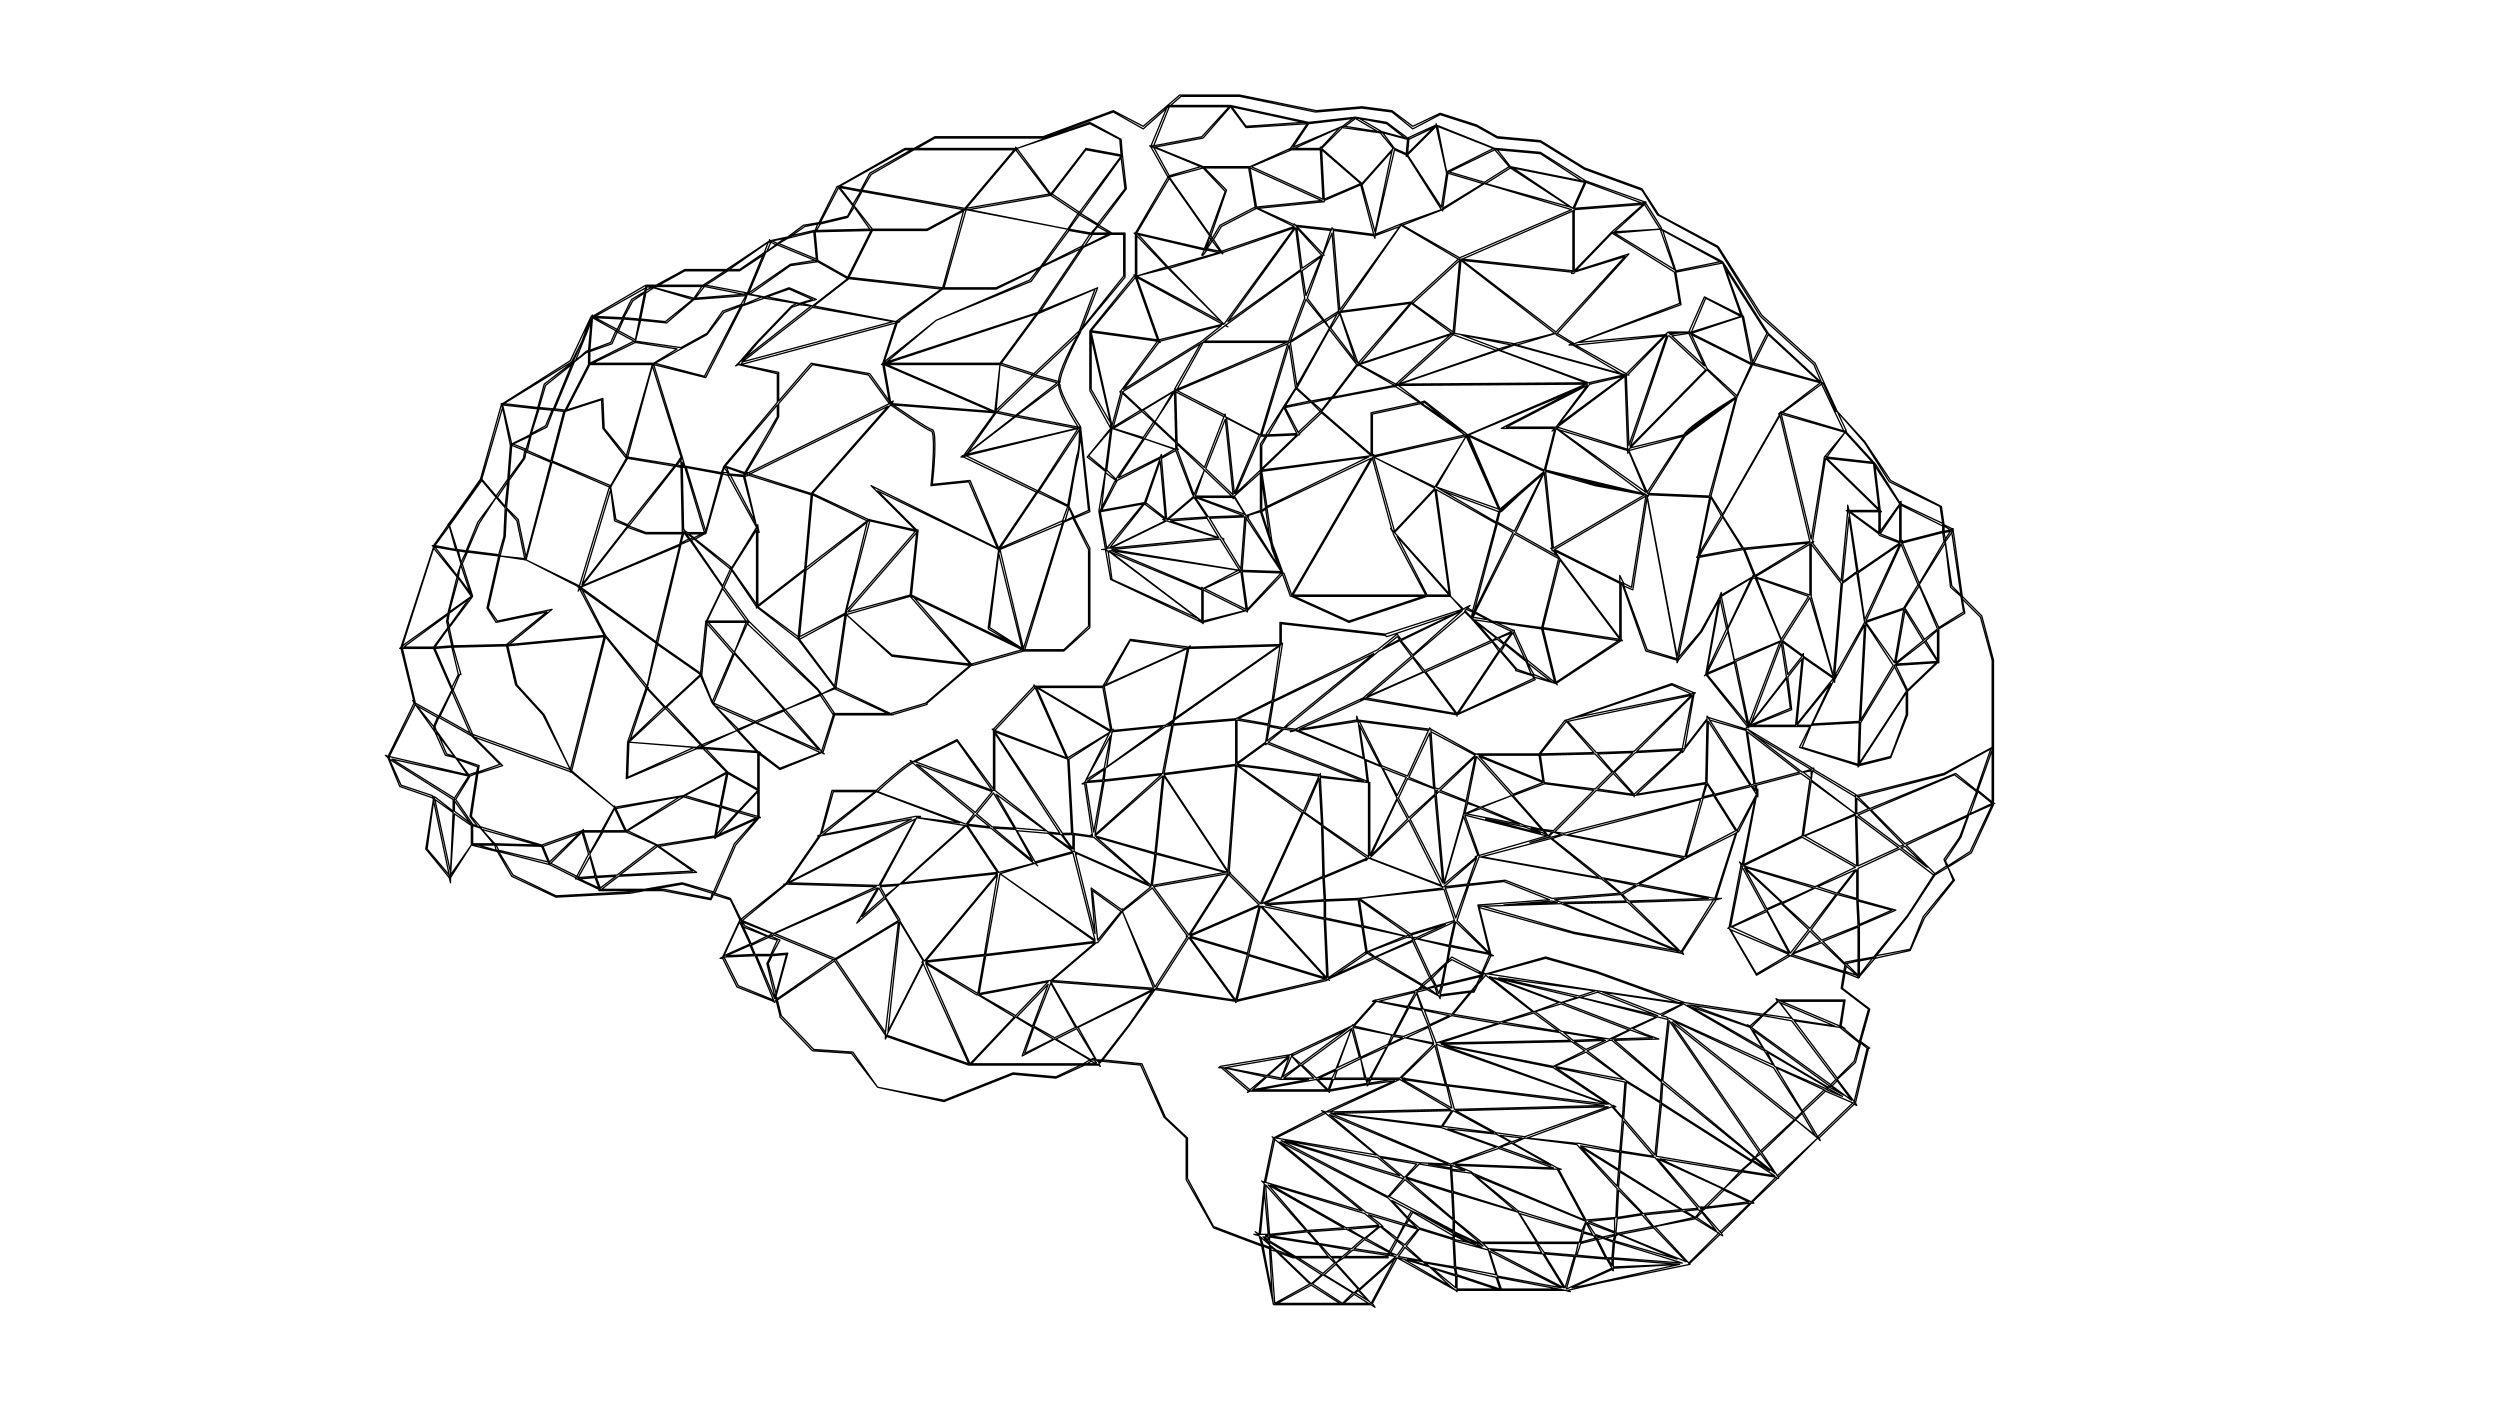 <svg xmlns="http://www.w3.org/2000/svg" xml:space="preserve" fill-rule="evenodd" stroke-linejoin="round" stroke-miterlimit="2" clip-rule="evenodd" viewBox="0 0 1920 1080"><path d="M1023 966h7m-8-1h9m481-339-6 17-12 18 2 4m15-38-6 16-12 17 2 5m-254 284 2-1m95-49 8-7m-9 7 8-7m59-56-1 1m-1-1 1-1m24-97-9 2m-1 0v-1l10-2M980 961l-4-1m2-1-2-1m90 6v2h-34m1-1h32v-1m52-15 10 5m7 1h-4m-13-7 12 6h3m362-538 5 34 7 7m-12-40 4 34 8 7m-433 494 6-11m-6 10 5-10m134 14h-31m32-1h-32m46-2 4-1m-5 0 3-1M595 765l-6-25 3-6m4 29-6-23 3-6m587 221h-41m41-1h-42M845 815h-2m-1-1h4M347 496l-3-13m4 13-3-14m1040 372 17-16m-1-1-17 16M603 183l-6 4m8-4-7 4m-94 33-1 1m-99 124 3-10m1-1-3 12m1125 230-11 31m-1 0 11-32M596 765l1 2m103-652-32 18-7 13m41-31-33 19-7 12m717 714-26 25m25-25-26 24M358 423l9-22 14-19m0 0-13 20-9 21m115-170 4-8m-3 9 4-9m-72 89 6-20m-5 19 6-19m924 586-14 13m12-13-12 13M344 482l-1-5 1-5m1-1-1 6 1 4m21 112 1-4-16-6m16 10 1-5-18-6m960 346-3 2m1-2-1 2m-310 36h24m-26-1h25m251-23 31-6m-32 6 31-7m-306 31h-2l-11-4m11 3-13-5m331-33 13-13m-15 13 14-14m-16 18-4 4m3-5-4 5M495 684l-11 2-57 3-34-16-11-19m107 30-6 1-56 3-33-16-11-18m1034 92 1-4m-1-1-1 5m-300 203-31-18-3 5m34 11-25-14m-7-3-3 5m357-199-10 2m0-1 11-2M496 223l4-2m2 0-6 4m479 734-5-2m0-1 5 2M560 207h8l19-13m-1 2-18 12h-9m870 593-4 15-14 13m0-1 13-13 4-14m-355 152-5 9m-1-1 5-9M366 594l-5 33 6 8m0-41-5 33 7 8m600 322-37-14-21-37v-32l-17-16-18-40-30-3m123 141-37-14-20-37v-31l-17-16-18-41-30-3M630 171l21-5 4-8m-25 14 21-5 5-8m838 255-1-5m0 7-1-7m-108 446-5 5m5-6-5 5M568 706l-7-15-13-4m21 19-8-16-12-4m-54-462-10 6-7 14m17-19-9 6-7 13m873 642-1 1-3 2m3-4-1 1-2 3m148-223 5 10-23 29-11 25-27 6m56-70 4 10-23 28-10 25-26 5M440 278l-22 17-5 18m26-33-20 16-5 17m38-44-2 1-8 7m10-7-2 1-9 7m148 441-18-7m19 7-18-8-2-3M351 442l2-6 1-3m-2 10 1-6 1-3m25 214-10-12m11 12-10-11m-36-75 8 18 8 2m-13-17 6 14 6 2m788 374h-1m0-1h-2M333 558l3-7m-1 10-1-3 3-7m14-108-7 28m8-27-7 26m722 494v-2m0 0-1 1M347 530l-10 20m10-19-9 19m43-169 9-13m0 2-8 12m851 569 7-2m-9 1 9-2M391 367l11-15 1-6m-12 23 12-17 1-5m-46 77-4 8m5-8-4 9m727 504-2 3m-1 0 2-4m325-102-1 1m0-1-1 1m-190 120 12-3m-12 2 11-3M838 815l-3 2m-3 0 5-3M629 171l-12 2-12 9m23-10-10 2-10 7m-104 38 22-12h32m-52 12 20-11h31m791 682-2 1m1-2-2 2m186-318v-66l-9-34-15-15m0 2 14 14 9 33v67M453 269l16-6 4-9m1 1-4 9-17 6m1060 355 6-17m-8 18 7-18M840 814l1 1m-3-1 1-1h2M702 114l16-9h83l54-20 23 12 28-24h46l59 12 35-3 23 3 16 12 21-10 28 9 16 9 33 3 34 21 44 16 13 20 45 24 1 1 33 52 41 37 17 37 21 23 20 30 39 20 2 14M704 114l14-8h83l54-20 23 13 18-16m3-2 8-7h45l58 12h1l35-3 23 3 16 13 21-11 28 9 16 9 33 3 34 21 44 16 12 19 46 25 33 53 41 37 6 14m12 22 21 24 19 30 39 19 2 13M347 528l5-10-5-21m1 33 5-12h1l-6-21m33 156-1-4m1 0 2 4m450 165-22 10-33-3-53 21-51-11-20-26-30-2-25-26v-1l-3-12m234 50-19 9-33-3-53 21-51-10-19-27-30-2-25-26-3-12m-7-48 7 2-5 11m0-14 7 3-6 11m900-329v4m-1-4v4m-81 422-4 4m-1-1 4-4M547 686l-23-7-23 4m47 2-24-7-29 5m160-526 6-10m-5 11 6-11m-73 46 7-5m-8 6 9-6m820 559-2 12 21 16-7 25m-13-53-2 12 21 16-7 25m-158 143-26 5m25-6-26 5M558 207l33-22m-31 22 30-21m112-72h-7l-51 29m56-28h-5l-50 28M334 612h-1m272-430-14 3m12-2-10 2M308 498l10 41m-9-41 10 42m63 114-20-5-16 25m0-2 16-23m5 0 14 4m248-482 14-28m-13 28 14-27M345 674l-18-22 6-39-26-9-9-22m35 33-5 37 17 20m-13-61-24-8-9-20m155-340-16 34-52 33m61-48-8 16-52 32m68-67 41-24m0 2-39 22M333 419l36-51 16-57m-15 57 16-55m-52 106 11-15m-37 93 25-77m-24 76 24-75m164-202h7m-3 1h1m46 467-2 4-37-7h-14m52 2-1 4-36-7h-9M298 581l20-41m-19 41 20-40m509-284c-4 7-15 28-15 36m15-36c-4 7-15 28-15 36m17-38c-1 1-16 30-16 39m16-39c-1 1-16 30-16 39m23-114h1m-1 0h1m23-59 3 24-21 27m18-51 3 24-21 27m19-53 3 26-21 28m18-54 3 26-21 28m-19 224-4-8m4 8-4-8m0 1 3 7m-3-7 3 7M583 628l-18 21-16 37m34-58-18 21-16 37m-1-1 16-37 17-19m-33 56 16-37 17-19m44-452-17 4m17-4-17 4m17-3-20 5m20-5-20 5m246-3h-12m12 0h-12m4-6-4 5h13m-9-5-4 5h13m-14 0 5-6m-5 6 5-6m-62-59 56-19 23 12 1 12m-80-5 56-19 23 12 1 12m-80-5 56-20 24 13 1 12m-81-5 56-20 24 13 1 12m-82-5h-76m76 0h-76m75 1h-77m77 0h-77M462 683h33m-33 0h33m-6 1h-28m28 0h-28m369-349-2 16c-2 5-6 33-7 37m9-53-2 16c-2 5-6 33-7 37m-1 0 7-38c2-4 2-15 2-19m-9 57 7-38c2-4 2-15 2-19m2-79 32-40v-32h-10m-22 72 32-40v-32h-10m-23 74 34-41v-34h-10m-24 75 34-41v-34h-10m-224-7-3 5m3-5-3 5m-1 0 2-5m-2 5 2-5M422 664l-39-10m39 10-39-10m38 8-38-9m38 9-38-9m157-434h-34m34 0h-34m33 1h-35m35 0h-35m-59 455 15 7m-15-7 15 7m-17-7 17 8m-17-8 17 8m327-184h30l19-18v-59l-12-24m-37 101h30l19-18v-59l-12-24m-37 102h30l20-18v-61l-12-23m-38 102h30l20-18v-61l-12-23M640 549l-9 28m9-28-9 28m10-28-9 29m9-29-9 29m-50 0v28m0-28v28m0-29 17 13 31-12m-48-1 17 13 31-12m-47 29v-28l16 12 32-13m-48 29v-28l16 12 32-13m-48 29v20m0-20v20m-1-19v19m0-19v19m203-128-39 11m39-11-39 11m40-10-39 11m39-11-39 11m-65 37h-41m41 0h-41m104-37-34 29-27 8m61-37-34 29-27 8m62-37-34 29v1l-27 8m61-38-34 29v1l-27 8M423 663l20 10m-20-10 20 10m-1 1-20-10m20 10-20-10m137-456-17 11m17-11-17 11m-2 0 17-11m-17 11 17-11m271 120c-3-5-15-24-15-33m15 33c-3-5-15-24-15-33m17 33c-2-3-16-25-16-33m16 33c-2-3-16-25-16-33M702 115h-2m2 0h-2m4-1h-2m2 0h-2m0 0-2 1m2-1-2 1m4-1-2 1m2-1-2 1m-97 68h-2m2 0h-2m2-1 3-1m-3 1 3-1m-3 1-2 1m2-1-2 1m2 0 3-2m-3 2 3-2m-104 39h-2m2 0h-2m4-1h-2m2 0h-2m0 0-2 1m2-1-2 1m4-1-2 1m2-1-2 1m-15 464h6m-6 0h6m0-1h6m-6 0h6m-6 1 6-1m-6 1 6-1m-12 1 6-1m-6 1 6-1m-113-29h1m-1 0h1m-2-1h2m-2 0h2m-2 0 1 1m-1-1 1 1m1-1v1m0-1v1m247-482v-1m0 1v-1m-1 0-1 1m1-1-1 1m2-1h-1m1 0h-1m1 1h-2m2 0h-2m-80 515 1-1m-1 1 1-1m-1-1-1 1m1-1-1 1m0 0 1 1m-1-1 1 1m0-2 1 1m-1-1 1 1m11-479-1 1m1-1-1 1m-1-1-1 1m1-1-1 1m3-1h-2m2 0h-2m1 1h-2m2 0h-2M352 423l2 9m-3-9 3 10m53-98-13 6m-1 0 14-7m-37 34 11 13m-31 41-5-18m36-22-11-13-25 34 6 19m40-55 2-25m-1 0-2 26m50-90 7-16m-5 15 12-30M334 498l13 30m0 2-14-32m16 115 11-17m1 36-12-17m12-19-11 18 13 19 4 2m2 1-6-2m94-391 21 1m0 1-21-1m-96 352 5-2m-6 1 6-2m-32-96 10-14m-11 14 11-15m190-68 28 22m-28-22 28 22m-1 1-28-23m28 23-28-23m0 160-50-4m50 4-50-4m0 0 52 4m-52-4 52 4m8-97h30m-30 0h30m-29 1h29m-29 0h29m-126-25 18 35m-18-35 18 35m-1 0-19-36m19 36-19-36m114-87 22 40m-22-40 22 40m-20-40 19 36-9-35m-10-1 19 36-9-35m1 0 9 38m-9-38 9 38m-42 115 8 20m-8-20 8 20m-9-20 9 21m-9-21 9 21m-8-22 4-39m-4 39 4-39m-1-1-4 39m4-39-4 39m-73-29 32 39m-32-39 32 39m-32-38 31 39m-31-39 31 39m1 1-13 39m13-39-13 39m-2 2 14-41m-14 41 14-41m66-92 19 27m-19-27 19 27m0 2-19-28m19 28-19-28m13-213 32-22 19-3m-51 25 32-22 19-3m-50 26 31-22 21-3m-52 25 31-22 21-3M523 359l1 48m-1-48 1 48m0-48 1 48 3 2h13l-15-50m-2 0 1 48 3 2h13l-15-50m1 0 15 49m-15-49 15 49m-15 2h1l4 3m-5-3h1l4 3m7-3h-10l4 3m6-3h-10l4 3m-7-3h-1m1 0h-1m1-1h-1m1 0h-1m-2-51v-5m0 5v-5m3 5-3-10m3 10-3-10m2 10-1-3v3m1 0-1-3v3m-27 170h1-1m0 0h1-1m-6-283-12-1m12 1-12-1m12 2-12-1m12 1-12-1m53-15-21 17-19-2m40-15-21 17-19-2m0 1 20 2 21-18 40-3m-81 19 20 2 21-18 40-3m-2-1-37 3m37-3-37 3m273-79 21 14m-21-14 21 14m-20-15 21 14m-21-14 21 14M573 364l-1 1m1-1-1 1m0-1-1 1m1-1-1 1m-15-6 3 4m-3-4 3 4m-1-4 2 5m-2-5 2 5m68-164 23 13 18-36m-41 23 23 13 18-36m-17 36 18-36h42l28-15m-88 51 18-36h42l28-15m-112 39 23 13m-23-13 23 13m19-38h42l28-15m-70 15h42l28-15m67-11-63 11m63-11-63 11m62-12-64 11m64-11-64 11M541 410h1m-1 0h1m-60-58-13 22 4 25 9 4m0-51-13 22 4 25 9 4m0 1-10-4-3-24m13 28-10-4-3-24m0-3 12-21m-12 21 12-21m200-72 83 36m-83-36 83 36m-85-36 83 36m-83-36 83 36m-22 34 24-33m-24 33 24-33m1 0-22 31m22-31-22 31m87-157-30 14m30-14-30 14m31-16-30 15m30-15-30 15m-61 147 56 27m-56-27 56 27m-54-28 55 27m-55-27 55 27M631 533l-3-4-53-52m56 56-3-4-53-52m-1 2 54 51 2 3m-56-54 54 51 2 3m-16-42 27 36m-27-36 27 36m-28-36 28 37m-28-37 28 37m-28-37-32-25m32 25-32-25m32 23-31-23m31 23-31-23M472 620l-33-28m33 28-33-28m0 1 33 27m-33-27 33 27m-88-193-9 40 7 10 42-9-33 27m-7-68-9 40 7 10 42-9-33 27m-8-68-9 40 7 11 39-8-31 25m-6-68-9 40 7 11 39-8-31 25m49 96-21-42-21-23-7-30m49 95-21-42-21-23-7-30m49 95-20-42-21-23-7-30m48 95-20-42-21-23-7-30m159 46 18 18m-18-18 18 18m-20-20 19 21m-19-21 19 21m-8 32-33 18m33-18-33 18m33-17-32 17m32-17-32 17m-1 0-53 9m53-9-53 9m1 1 49-9m-49 9 49-9m-20-333 18-11-32-5-33 16m47 0 18-11-32-5-33 16m48 0 40-22 13-17 13-5m-66 44 40-22 13-17 13-5m-81 27 35 5 20-11 12-17 14-5m-81 28 35 5 20-11 12-17 14-5m-82 28-34 17m34-17-34 17m0 1-18 35 28-9 1 23 17 21m-28-70-18 35 28-9 1 23 17 21m0 2-18-23-1-22-28 9m47 36-18-23-1-22-28 9m18-36-18 35m18-35-18 35m90 94h-28l-13-5m41 5h-28l-13-5m41 6h-28l-14-5m42 5h-28l-14-5m339-15-3 10m3-10-3 10m2-11-4 11m4-11-4 11m-49 22-8 60v1l20 12m-12-73-8 60v1l20 12m-12-70-7 57 25 16m-18-73-7 57 25 16m-97-251 35-25m-35 25 35-25m-33 25 34-25m-34 25 34-25M535 575h5m-5 0h5m-3-1h2m-2 0h2m259-368-33 16h-40m73-16-33 16h-40m74-17-34 16h-40m74-16-34 16h-40m95 167-22-11m22 11-22-11m22 12-23-11m23 11-23-11m24 10v1m0-1v1m-137-78c3 2 27 19 31 20 3 0 2 22 0 42l29-3 22 51m-82-110c3 2 27 19 31 20 3 0 2 22 0 42l29-3 22 51m-80-110c6 4 26 18 30 19s1 34 0 42l29-3 22 52m-81-110c6 4 26 18 30 19s1 34 0 42l29-3 22 52m-88-143 10-30m-10 30 10-30m-1 0-10 31m10-31-10 31m-96 128 1 2-1-5m0 3 1 2-1-5m-26-46 41-49v-22l-30-7m-11 78 41-49v-22l-30-7m-10 78 40-47v9l-25 43m-15-5 40-47v9l-25 43m111-55-15-21-45-8-25 29v-22l-29-6m114 28-15-21-45-8-25 29v-22l-29-6m114 30-16-22-43-8-26 30v10l-7 13-18 30m110-53-16-22-43-8-26 30v10l-7 13-18 30m-169 67 41 20m-41-20 41 20m0 1-41-21m41 21-41-21m4-97 11-6 5-12m-16 18 11-6 5-12m-16 19 12-6 5-13m-17 19 12-6 5-13m187-82-4 2-27 28-13 15m44-45-4 2-27 28-13 15m46-44-6 2-26 27-10 12m42-41-6 2-26 27-10 12m17-47 17-6 18 8-10 3m-25-5 17-6 18 8-10 3m2 0 11-3-21-9-19 7m29 5 11-3-21-9-19 7m-2 0-14 6m14-6-14 6m16-5-17 6m17-6-17 6m-131 45-14 34m14-34-14 34m16-36-15 36m15-36-15 36m55 325h-18m18 0h-18m17-1h-17m17 0h-17m-15 0h14m-14 0h14m0 1h-14m14 0h-14m193-90h45-1m-44 0h45-1m-323 16 22 22-17 6m-5-28 22 22-17 6m-3-27 22 22-19 6m-3-28 22 22-19 6m199 30-16 17m16-17-16 17m17-17-15 17m15-17-15 17M381 382l7 8-1 22-4 14m-2-44 7 8-1 22-4 14m8-57-2 21 9 9 6 29m-13-59-2 21 9 9 6 29m-22-46 6 7 2-19m-8 12 6 7 2-19m13 59-6-29-8-9-1 21-4 15m19 2-6-29-8-9-1 21-4 15m403 72 30-98m-30 98 30-98m-31 97 30-96m-30 96 30-96m-455 53-7-21m7 21-7-21m1-1 8 25m-8-25 8 25m-3 2-15 21m15-21-15 21m0 1 18-24m-18 24 18-24m196 135 23 13m-23-13 23 13m-15 17 15-16-23-13m8 29 15-16-23-13m9 29 14-15m-14 15 14-15m-221-45-14-32m14 32-14-32m1-1 15 34m-15-34 15 34m467-400 13 8m-13-8 13 8m0 1-14-8m14 8-14-8m3 25 21-10m-21 10 21-10m-20 9 18-9m-18 9 18-9M447 638l-31 11-47-14m78 3-31 11-47-14m76 5-28 10m28-10-28 10m-4-1-43-12m43 12-43-12m261-104 10 15m-10-15 10 15m-11-14 10 15m-10-15 10 15m212-370-9-5m9 5-9-5m1-1 10 6m-10-6 10 6M682 548l-41-19m41 19-41-19m1-1 42 20m-42-20 42 20m-102 30-40-3m40 3-40-3m40 2-15-16m15 16-15-16m-26 13 40 3-15-16m-25 13 40 3-15-16m-85 78 23 10m-23-10 23 10m-22-11 23 11 44-7m-67-4 23 11 44-7m-43 8 43-7m-43 7 43-7M381 381l1 1m-1-1 1 1m-1 0v-1m0 1v-1m0 1h1m-1 0h1m-38 101 1-1m-1 1 1-1m-1 0 1-1m-1 1 1-1m-1 2v-1m0 1v-1m1 0v-1m0 1v-1m2 49v1m0-1v1m1-1-1-2m1 2-1-2m0 2v-2m0 2v-2m1 2-1 1m1-1-1 1m93-253-1 2m1-2-1 2m2-2 1-1m-1 1 1-1m-2 1 2-1m-2 1 2-1m-3 3 2-2m-2 2 2-2m-51 90v2m0-2v2m1-1v-2m0 2v-2m0 0-1 1m1-1-1 1m1 1-1 1m1-1-1 1m18-36-1 1m1-1-1 1m1-2-1 1m1-1-1 1m0 0v1m0-1v1m1-1v-1m0 1v-1m71-88h-1m1 0h-1m0-1h1m-1 0h1m-1 1v-1m0 1v-1m1 1v-1m0 1v-1M367 593h-1m1 0h-1m0 1h1m-1 0h1m-1 0v-1m0 1v-1m1 1v-1m0 1v-1m2 42h-2m2 0h-2m3 2-1-1m1 1-1-1m0 0-2-1m2 1-2-1m3 2-1-2m1 2-1-2m-15-201v-1m0 1v-1m0-1 1 1m-1-1 1 1m-1-1v1m0-1v1m1 0-1 1m1-1-1 1m101-191h2m-2 0h2m0 0h-1m1 0h-1m-9 19 7-19m-7 19 7-19m-7 19 7-16m-7 16 7-16m-84 122-26 35 1 1m25-36-26 35 1 1m25-36v1l-25 35m25-36v1l-25 35m506-224 1-1m-1 1 1-1m-1 1 1-1m2 0v1h-1m1-1v1h-1m1-1v1h-1m0 0h-2m2 0h-2m2 0h-2m3-1h-2m2 0h-2m2 0h-2m-65 320-1 1m1-1-1 1m1-1-1 1m1-1h-1m1 0h-1m1 0h-1m-145 50h-1m1 0h-1m1 0h-1m1-1h41m-41 0h41m-41 0h41m2 0 1 1m-1-1 1 1m-1-1 1 1m-44 0h44m-44 0h44m-44 0h44m-45 0v-1h1m-1 1v-1h1m-1 1v-1h1m41 0h2m-2 0h2m-2 0h2m137-159v1m0-1v1m0-1v1m0-2h-1m1 0h-1m1 0h-1m1 2-1-1m1 1-1-1m1 1-1-1m0-1v1m0-1v1m0-1v1m1-1v1m0-1v1m0-1v1M582 606l1 1m-1-1 1 1m-1-1 1 1m0 0-1 1m1-1-1 1m1-1-1 1m0-2v2m0-2v2m0-2v2m261-436 1 1m-1-1 1 1m-1-1 1 1m-1 1v-1m0 1v-1m0 1v-1m0-1v1m0-1v1m0-1v1m1 0-1 1m1-1-1 1m1-1-1 1M582 578h2l-2-1m0 1h2l-2-1m0 1h2l-2-1m0 1v-1m0 1v-1m0 1v-1m79-430-16-3 10 13m-10-14 16 3m-6 12-11-14m0-1h-1m-54 50 3-7 4 2m-6-2-3 8m6-9 4 2m-6-2v-1 1m155 326h1m-1 0h1m81-183-47-9m47 9-47-9m-1 1 47 9m-47-9 47 9m2-75-35 33m35-33-35 33m34-30-33 31m33-31-33 31m-269 70 28 5m-28-5 28 5m-27-4 27 5m-27-5 27 5m307-243-31 43m31-43-31 43m-49-50 26 35 27-35 27 5m-80-5 26 35 27-35 27 5m-120 41 38-45m-38 45 38-45m29 34 26-34 27 5-32 43m-21-14 26-34 27 5-32 43m-23-14-26-34-38 45m64-11-26-34-38 45m88 95v-1m0 1v-1m-244-58-12 29m12-29-12 29m14-31-13 31m13-31-13 31m255 104v-1m0 1v-1m-49-214-1-1v1m1 0-1-1v1m-153 63 41-1-12-17m-29 18 41-1-12-17m-31 19 2 21-29-12m27-9 2 21-29-12m30 13-2-22 43-1m-41 23-2-22 43-1m-43 23-29-12m29 12-29-12m59-30 14 18m-14-18 14 18m-44 1h-1m1 0h-1m116-17-79-14m79 14-79-14m78 15-78-14m78 14-78-14m40 312 44 51m-44-51 44 51m-1 1-60-7-35-32m95 39-60-7-35-32m49-14 46 52-60-7-35-31m49-14 46 52-60-7-35-31m147-231 44-19-12 32m-32-13 44-19-12 32m-30-15 44-18-12 31m-32-13 44-18-12 31M573 364l-1 1m1-1-1 1m3 0-3 1m3-1-3 1m197-87 28-38m-28 38 28-38m-29 38 28-38m-28 38 28-38m25-65 8-11m-8 11 8-11m-9 11 8-12m-8 12 8-12M649 471l17-70m-17 70 17-70m2-1-18 69m18-69-18 69m53-62-34-34 97 48m-63-14-34-34 97 48m1 1-93-45 30 30m63 15-93-45 30 30m-133-42-11-1m11 1-11-1m11 2-10-1m10 1-10-1m105 35-42-20m42 20-42-20m-1-1 59-67-106 52m47 15 59-67-106 52m108-53-60 68 43 20m17-88-60 68 43 20m16-89-108 53m108-53-108 53m-74-82-19 70 37 6m-18-76-19 70 37 6m-1 1-36-6m36 6-36-6m19-72-20 70m20-70-20 70m348-20-31 47m31-47-31 47m-1 0 31-48m-31 48 31-48M700 457l5-49m-5 49 5-49m-6 49 5-48m-5 48 5-48m-19-99 1-2-2 1m1 1 1-2-2 1m110-20-28 27 14 3m14-30-28 27 14 3m13-31-28 27m28-27-28 27m14 5-14-3m14 3-14-3m-263-37 40 10 28-55m-68 45 40 10 28-55m-67 44 38 10 28-54m-66 44 38 10 28-54m-43 124h-2m2 0h-2m0-1h1m-1 0h1m153-78h-1l1-1m0 1h-1l1-1m3-1 38-32 73-30 8-11m-119 73 38-32 73-30 8-11m-2 1-7 9-72 31-40 32m119-72-7 9-72 31-40 32m89 2h-87m87 0h-87m0-1h87m-87 0h87m-248 78 3 1m-3-1 3 1m0 1-4-1m4 1-4-1m55-132-3 8m3-8-3 8m-2 0 4-7m-4 7 4-7m248-50-20 27m20-27-20 27m-2 1 21-29m-21 29 21-29m-53 245 29-43m-29 43 29-43m-28 43 29-43m-29 43 29-43m-242-14 4 1m-4-1 4 1m-4-2h4m-4 0h4m97-204-1-1m1 1-1-1m1 0-1-1m1 1-1-1m0 0v1m0-1v1m1 0v1m0-1v1m5-13h1m-1 0h1m0 1h-1m1 0h-1m0 0v-1m0 1v-1m1 1v-1m0 1v-1m-64 41h-1m1 0h-1m0 1h-1m1 0h-1m0 0 1-1m-1 1 1-1m1 0-1 1m1-1-1 1m-11 8 1-2m-1 2 1-2m1 0 1-1m-1 1 1-1m0 0-2 1m2-1-2 1m1 0-2 2m2-2-2 2m58-53h1m-1 0h1m-1 1-1-1m1 1-1-1m1 1 1-1m-1 1 1-1m-1 0h-1m1 0h-1m-53 43 1-1m-1 1 1-1m2 0h-2m2 0h-2m-1 1h2l1-1m-3 1h2l1-1m236 144v2m0-2v2m0-2v2m-82 180-1-1m1 1-1-1m1 1-1-1m0 1h-1m1 0h-1m1 0h-1m1 0h1m-1 0h1m-1 0h1m-2 0 1-1m-1 1 1-1m-1 1 1-1m84-255-2 2m2-2-2 2m2-2-2 2m2-3 1-2m-1 2 1-2m-1 2 1-2m-3 5 1-3m-1 3 1-3m-1 3 1-3m0 0 2-2m-2 2 2-2m-2 2 2-2m-52-137 1-1m-1 1 1-1m-1 1 1-1m1 0v1h-2m2-1v1h-2m2-1v1h-2m2-1h-1m1 0h-1m1 0h-1m-155 64v-1m0 1v-1m0 1v-1m2 0h-1m1 0h-1m1 0h-1m1 0-1 1h-1m2-1-1 1h-1m2-1-1 1h-1m0-1h1m-1 0h1m-1 0h1m204 151h-2m2 0h-2m2 0h-2m0 0h1m-1 0h1m-1 0h1m33-209-1 2m1-2-1 2m1-2-1 2m0-2h1m-1 0h1m-1 0h1m-1 2v-2m0 2v-2m0 2v-2m-95 302h1m-1 0h1m-1 0h1m-1 1v-1m0 1v-1m0 1v-1M573 227v-1m0 1v-1m0 1v-1m1 0-1 1m1-1-1 1m1-1-1 1m108 53h-2m2 0h-2m2 0h-2m1 0h1m-1 0h1m-1 0h1m115 98 1-1m-1 1 1-1m-1 1 1-1m1 0-1 1m1-1-1 1m1-1-1 1m0-1h1m-1 0h1m-1 0h1m-2 1h1m-1 0h1m-1 0h1M679 278l-1 1m1-1-1 1m1-1-1 1m1-1v1m0-1v1m0-1v1m-198 73h1m-1 0h1m-1 0h1m-1 0v-2m0 2v-2m0 2v-2m1 2v-1l-1-1m1 2v-1l-1-1m1 2v-1l-1-1m88-115v-1m0 1v-1m0 1v-1m2 0-1 1m1-1-1 1m1-1-1 1m0 0h-1m1 0h-1m1 0h-1m2-1h-2m2 0h-2m2 0h-2m-67 45h1m-1 0h1m-1 0h1m0 0-1 1m1-1-1 1m1-1-1 1m25 79h-1m1 0h-1m1 0h-1m0-1h-1m1 0h-1m1 0h-1m1 0 1 1m-1-1 1 1m-1-1 1 1m-2-1 1 1m-1-1 1 1m-1-1 1 1m49-134h-1m1 0h-1m1 0h-1m52-25 2 1m-2-1 2 1m-2-1 2 1m0-1 1 1h-1m0-1 1 1h-1m0-1 1 1h-1m0-1h-2m2 0h-2m2 0h-2m139 117 1-1h-1m0 1 1-1h-1m0 1 1-1h-1m-242 43h1m-1 0h1m-1 0h1m0-1h-1m1 0h-1m1 0h-1m1 0v1m0-1v1m0-1v1m-1-1v1m0-1v1m0-1v1m161-48v-1m0 1v-1m0 1v-1m0 1v-1m0 1v-1m0 1v-1m144-146 1-1m-1 1 1-1m-1 1 1-1m1 1-1 1m1-1-1 1m1-1-1 1m0-2 1 1m-1-1 1 1m-1-1 1 1m-2 0 1 1m-1-1 1 1m-1-1 1 1m-21-16-1 1m1-1-1 1m1-1-1 1m-1-1 1 1m-1-1 1 1m-1-1 1 1m-1-1h2m-2 0h2m-2 0h2M572 366h-1m1 0h-1m1 0h-1m0-1h1m-1 0h1m-1 0h1m0 0v1m0-1v1m0-1v1m-1-1v1m0-1v1m0-1v1m230-162-1 1m1-1-1 1m1-1-1 1m-1 0-1 1m1-1-1 1m1-1-1 1m0 0 2-1m-2 1 2-1m-2 1 2-1m-1 0 2-1m-2 1 2-1m-2 1 2-1m-59-44v1m0-1v1m0-1v1m-1-1h1m-1 0h1m-1 0h1M559 365h2m-2 0h2m-2 0h2m-2-2 1 1m-1-1 1 1m-1-1 1 1m0 0 1 1m-1-1 1 1m-1-1 1 1m-2 0v-2m0 2v-2m0 2v-2m126-54h-1m1 0h-1m1 0h-1m57-148h-1m1 0h-1m1 0h-1m1 0h-1m1 0h-1m1 0h-1m-57 149h1m-1 0h1m-1 0h1m-15-133h1v-1m-1 1h1v-1m-1 1h1v-1m-1 1v-1h1m-1 1v-1h1m-1 1v-1h1M333 419h-1l1 1m-25 78h-1l1-1m26 1 13-1m-13 0 13-1m107-253 1-1v1m-97 181-6-1m6 0-7-1m145-203h1m-44 50 2-25 18 10m-21 15 2-22m20 6-17-9M318 539l-1-1 1 2m67-229v-1h1m-35 133-18-22m1-2 16 3m1 1-17-3 17 22m-42 54 35-25m-35 27h24m0-1h-23l34-25m43-162 26 3m-21 29-6-29m27 1-27-3 7 30m107-120-3-1-1 3m0-2-1 3m6-4h1M298 581l-2-1 2 2m39-32-18-10m15 22-15-21m14 17-13-16 16 9m-4 60 1 1m27-16-59-13 48 30m12 19-12-9v-8m-4 57-12-57m1-1 12 56 2-46-14-10Zm28 35v-15l-13-9-3 47m21-23h13m-81-68 60 14-9-13m-16 30 14 11v-9l-49-31m80 65h-16v-14m-12-51 9 12m-14 79v4l-1-4m59-329-10-4m9 5-10-4m68 342h-1v-1m1 1h-1v-1m82-464 32 6m-32-6 32 6m-35-5-6 9-30-8m36-1-6 9-30-8m29 9-30-9m30 9-30-9m69 5-30-6-7 9m37-3-30-6-7 9m97 349 2 1-1-1m-1 0 2 1-1-1M460 682l-3-8-12 1m15 7-3-8-12 1m-2-2 9-17-5-17-24 24m20 10 9-17-5-17-24 24m34 10-4-15-9 16 13-1Zm0 0-4-15-9 16 13-1Zm47-24-30 23-16 1-5-17 10-17m41 10-30 23-16 1-5-17 10-17m-2 43 12-9-15 1 3 8Zm0 0 12-9-15 1 3 8Zm15-10 56-3-27-19-29 22Zm0 0 56-3-27-19-29 22Zm-14 11 13-10 60-3-29-20m-44 33 13-10 60-3-29-20m-85 12-5-12-35-1m40 13-5-12-35-1m67-10 5 16 9-16m-14 0 5 16 9-16m-45 11 5 12 23-22m-28 10 5 12 23-22m-65 8 33 1m-33-1 33 1m412-252 11-5-6-57m-5 62 11-5-6-57m-5 63 12-5-7-64m-5 69 12-5-7-64M583 628h1l-1-1m0 1h1l-1-1m204-127h-1m1 0h-1M581 629l-31 14m31-14-31 14m2-2 29-13-14-4m-15 17 29-13-14-4m1-1 14 4m-14-4 14 4m-43-53v-1m0 1v-1m2 1-1-1m1 1-1-1m3-94 20 23-16 37m-4-60 20 23-16 37m-3-61 20 23 9-23m-29 0 20 23 9-23m1 1-10 22 39 44m-29-66-10 22 39 44m-24 10-30-13m30 13-30-13m53 3-38-43-16 38 32 14m22-9-38-43-16 38 32 14m-108 66v-1 1m0 0v-1 1m39-76 27 28m-27-28 27 28m-26-29 27 29m-27-29 27 29m-74-83-26 103m26-103-26 103m-1-1 26-102-74 7m48 95 26-102-74 7m74-8-73 7m73-7-73 7m128-138 4-6-22-70m18 76 4-6-22-70m19 76 3-4m-3 4 3-4m-21-73 21 68m-21-68 21 68m45-70-3 3 2-1m1-2-3 3 2-1m99 120-47 36m47-36-47 36m0 2 47-37m-47 37 47-37m-104 35 19-31m-19 31 19-31m37 32-36 28v-58m36 30-36 28v-58m-1 57v-57l-19 30m19 27v-57l-19 30m56 1-36 28m36-28-36 28m-178-36-20-3m20 3-20-3m0 0 19 2m-19-2 19 2m-14 67-41 1m41-1-41 1m41-2-41 1m41-1-41 1m226-270 11 2m-11-2 11 2m-9-2 11 2m-11-2 11 2M404 430l20-75 44 19-23 76m-41-20 20-75 44 19-23 76m37-45-35 45m35-45-35 45m22-74-22 73 35-45m-13-28-22 73 35-45m-13-31-45-19 10-38m35 57-45-19 10-38m-8-2 8 1m-8-1 8 1m-30 113 19-73-19-8m0 81 19-73-19-8m1-1 18 8 10-38-8-1m-20 31 18 8 10-38-8-1m94 43-36 46m36-46-36 46m-1-1 36-45m-36 45 36-45m170-111-63-12 27-21m36 33-63-12 27-21m36 34-119 32m119-32-119 32m3-5 51-40-9-1m-42 41 51-40-9-1m2-1 8 2 27-21m-35 19 8 2 27-21m-27 22-54 42 116-31-62-11Zm0 0-54 42 116-31-62-11Zm28-22 71 8m-71-8 71 8m97-46-78-15-17 60m95-45-78-15-17 60m-73-8 72 8 16-59m-88 51 72 8 16-59m80 14-76-15m76 15-76-15m-61 147-5-28m5 28-5-28m1 0 5 29m-5-29 5 29m1 1 77 6m-77-6 77 6m-76-5 78 6m-78-6 78 6m-24 33-2 1h2m0-1-2 1h2m-216 56v2m0-2v2m2 0h-1m1 0h-1m18 68 12-25 18 25m-30 0 12-25 18 25m-42-62 24 35 6-13m-30-22 24 35 6-13m-19 41 13-27-25-36m12 63 13-27-25-36m32 23-6 13 19 26m-13-39-6 13 19 26m7-73v-1l-1 1m1 0v-1l-1 1m109-157h1l-2 1m1-1h1l-2 1m35-26h1m-1 0h1M504 493l18-74m-18 74 18-74m1-1-18 76m18-76-18 76m6 49-14-15m14 15-14-15m13 15-13-14m13 14-13-14m28-119-2 7m2-7-2 7m1-7-2 8m2-8-2 8m-20-139h-1m1 0h-1m-4 248 7-33m-7 33 7-33m1 1-8 33m8-33-8 33m-1 0v1m0-1v1m5-250h-46m46 0h-46m46 1h-48m48 0h-48m-1 0v-10m0 10v-10m1 9v-9m0 9v-9m38-25 4-20m-4 20 4-20m-3 20 4-20m-4 20 4-20m-82 88 11 1m-11-1 11 1m-1 1-10-1m10 1-10-1m407-138 17 3m-17-3 17 3m-17-2 17 3m-17-3 17 3M359 423l24 3m-24-3 24 3m-24-2 24 3m-24-3 24 3m449-237-33 49m33-49-33 49m31-48-33 49-116 38m149-87-33 49-116 38m0 1 115-38m-115 38 115-38m37-52 6-9m-6 9 6-9m-8 9 6-9m-6 9 6-9m-362 74 13 7 3-15m-16 8 13 7 3-15m1 0-4 16m4-16-4 16m-1 0-13-7m13 7-13-7m311 244-83-40m83 40-83-40m77 36-79-38m79 38-79-38m-70 121-50-23m50 23-50-23m23-10 28 32m-28-32 28 32m-29-31 27 30-48-21m21-9 27 30-48-21m243-158-6 3m6-3-6 3m6-2-7 3m7-3-7 3m-36-82 32-24m-32 24 32-24m-18-7 18 5m-18-5 18 5m-33 26 32-25-18-5m-14 30 32-25-18-5M338 550l23 13m-23-13 23 13m1 2-25-14m25 14-25-14m23-91-15 11m15-11-15 11m7-28 9 12m-9-12 9 12m-16 15 17-12-10-14m-7 26 17-12-10-14m128 194-8-17-9 17m17 0-8-17-9 17m103-14-12-4-4 21m16-17-12-4-4 21m-68-3 43-26 28 8-4 22m-67-4 43-26 28 8-4 22m-77-22-10 18m10-18-10 18m64-27 27 8 5-25m-32 17 27 8 5-25m-85 27 8 17 41-26m-49 9 8 17 41-26m37-18-5 25 13 4m-8-29-5 25 13 4m-8-30-17-18m17 18-17-18m16 18-18-18m18 18-18-18m276-173-48 20 18 76m30-96-48 20 18 76m-1 0-18-73m18 73-18-73m1-4 48-21m-48 21 48-21m-36-80-38 29 85-20m-47-9-38 29 85-20m-48-9-36 28m36-28-36 28m-1 2 86-21m-86 21 86-21m-302 81 3 4m-3-4 3 4m-2-4 3 4m-3-4 3 4m82-181-25-4m25 4-25-4m2-1 25 5m-25-5 25 5m155 46 25 8m-25-8 25 8m-26-7-4 36m4-36-4 36m29-28-25-8-3 35m28-27-25-8-3 35M445 452l-1 2 1-3m0 1-1 2 1-3m-82 113 75 27m-75-27 75 27m1 2-75-27m75 27-75-27m339-159-36-8m36 8-36-8m32 58-48 13 53-61m-5 48-48 13 53-61m-36-9 35 8-53 61m18-69 35 8-53 61m49-11-49 14m49-14-49 14M447 638l1-1v1m-1 0 1-1v1m-6 36v1h1m-1-1v1h1M335 561l15 21m-15-21 15 21m-1-1-12-16m12 16-12-16m212 78v1l1-1m-1 0v1l1-1m31-177v1-1m0 0v1-1m123-59h1v1m-1-1h1v1M503 221l-1-1m1 1-1-1m0 1h-2m2 0h-2m2-1-2 1m2-1-2 1m3 0h-1m1 0h-1M347 496h1m-1 0h1m0 1h-1m1 0h-1m0 0v-1m0 1v-1m1 1v-1m0 1v-1m148-271v-2m0 2v-2m-1 2v-1m0 1v-1m1-1-1 1m1-1-1 1m1 1h-1m1 0h-1m-43 45v-1m0 1v-1m1 1v-1m0 1v-1m-1 0h1m-1 0h1m-1 1h1m-1 0h1m-74 378h1m-1 0h1m1 1h-1m1 0h-1m-1-1 1 1m-1-1 1 1m0-1 1 1m-1-1 1 1m24-303-1-1m1 1-1-1m0 2-1-1m1 1-1-1m1-1-1 1m1-1-1 1m2 0-1 1m1-1-1 1m71-93-1-1m1 1-1-1m0 2-1-1m1 1-1-1m1-1-1 1m1-1-1 1m2 0-1 1m1-1-1 1M345 471l-1 1m1-1-1 1m0-1 1-1m-1 1 1-1m-1 1v1m0-1v1m1-2v1m0-1v1m6-29 1 1m-1-1 1 1m-1 0 1 1m-1-1 1 1m-1-1v-1m0 1v-1m1 2v-1m0 1v-1m-18 119 3 3m-3-3 3 3m-4-7 2 3m-2-3 2 3m-2-3 1 4m-1-4 1 4m3 3-2-4m2 4-2-4m16 22-1-1m1 1-1-1m0 0-1-1m1 1-1-1m2 2-1-1m1 1-1-1m-1-1 1 1m-1-1 1 1m-13-31h-1m1 0h-1m1-1h1m-1 0h1m-1 0-1 1m1-1-1 1m2-1-1 1m1-1-1 1m77-237h-1m1 0h-1m0-1h1m-1 0h1m-1 0v1m0-1v1m1-1v1m0-1v1m-56 109h1m-1 0h1m-1 1h1m-1 0h1m-1-1v1m0-1v1m1 0v-1m0 1v-1m-51 75h1m-1 0h1m-1-1 1-1m-1 1 1-1m-1 2v-1m0 1v-1m1 1v-2m0 2v-2m37 176v2m0-2v2m-1-2v2m0-2v2m1-2v1l-1-1m1 0v1l-1-1m1 2v1l-1-1m1 0v1l-1-1m-27-135 1 1m-1-1 1 1m0 1-1-1m1 1-1-1m0 0v-1m0 1v-1m1 2v-1m0 1v-1m177-321v2m0-2v2m5-1-4-1m4 1-4-1m-1 0h1m-1 0h1m-1 2 1-1h4m-5 1 1-1h4m-47 23h1m-1 0h1m-93 406h5m-5 0h5m-5 0v-1l5 1m-5 0v-1l5 1m19-339h1m-1 0h1m-2 1 1 2m-1-2 1 2m-1-2 1-1m-1 1 1-1m0 3v-2l1-1m-1 3v-2l1-1m-88 273-1-1m1 1-1-1m0-1h1m-1 0h1m-1 0v1m0-1v1m1-1v2m0-2v2m35 29h-1m1 0h-1m-1-1 1 4m-1-4 1 4m-1-4 1 1m-1-1 1 1m1 0-1 3m1-3-1 3m0-196h1m-1 0h1m-1 2v-1m0 1v-1m0-1v1m0-1v1m1-1v1l-1 1m1-2v1l-1 1m480-128 1 1m-1-1 1 1m-1-1 1 1m0 0-1 1m1-1-1 1m1-1-1 1m0-2v2m0-2v2m0-2v2m24-115h1m-1 0h1m-1 0h1m1 0v-1h-1m1 1v-1h-1m1 1v-1h-1m0 0v1m0-1v1m0-1v1m1 0h-2m2 0h-2m2 0h-2m-50 320h-1m1 0h-1m1 0h-1m1 0h-1m1 0h-1m1 0h-1M583 628l-2 1m2-1-2 1m2-1-2 1m1-2h1m-1 0h1m-1 0h1m0 1v-1m0 1v-1m0 1v-1m-2 2 1-1v-1m-1 2 1-1v-1m-1 2 1-1v-1m49-50 1 1m-1-1 1 1m-1-1 1 1m-1 0h-1m1 0h-1m1 0h-1m1 0h1m-1 0h1m-1 0h1m-2 0 1-1m-1 1 1-1m-1 1 1-1m-210 85 1 2m-1-2 1 2m-1-2 1 2m1-1-1 1m1-1-1 1m1-1-1 1m1-1h-1l-1-1m2 1h-1l-1-1m2 1h-1l-1-1m22 13h2m-2 0h2m-2 0h2m-2-2-1 1m1-1-1 1m1-1-1 1m1-1 2 2m-2-2 2 2m-2-2 2 2m-3-1 1 1m-1-1 1 1m-1-1 1 1m19 8-1 1m1-1-1 1m1-1-1 1m-1-2v1m0-1v1m0-1v1m1 1h-1v-1m1 1h-1v-1m1 1h-1v-1m2 0h-1l-1-1m2 1h-1l-1-1m2 1h-1l-1-1m365-285h-1m1 0h-1m1 0h-1m1 1h-1m1 0h-1m1 0h-1m1-1v1m0-1v1m0-1v1m-1-1v1m0-1v1m0-1v1m-38 102-1-1m1 1-1-1m1 1-1-1m44-169 1 5m-1-5 1 5m-1-5 1 5m0 0v-6m0 6v-6m0 6v-6M539 220l1-1m-1 1 1-1m-1 1 1-1m2 0h-2m2 0h-2m2 0h-2m-1 1h2l1-1m-3 1h2l1-1m-3 1h2l1-1M361 596h-1m1 0h-1m1 0-1-1m1 1-1-1m0 1v-1m0 1v-1m-11 18v2m0-2v2m0-2v2m0-2v2m14 19v-1l-2-1m2 2v-1l-2-1m0 0 1 2h1m-2-2 1 2h1m91-387v-1m0 1v-1m3-2-1-1m1 1-1-1m-2 4 1-3h2m-3 3 1-3h2M334 498h-1m1 0h-1m0-1h1m-1 0h1m0 0v1m0-1v1m-1-1v1m0-1v1m18-75h1m-1 0h1m-2-1h1m-1 0h1m0 0 1 1m-1-1 1 1m-2-1 1 1m-1-1 1 1m42-82h1m-1 0h1m-2 1h1m-1 0h1m-1 0v-1h1m-1 1v-1h1m1 0-1 1m1-1-1 1m369-26h2m-2 0h2m-2 0h2m-2 0 2 1m-2-1 2 1m-2-1 2 1m0-1h1m-1 0h1m-1 0h1m-41-94h-1m1 0h-1m1 0h-1m2-1v1m0-1v1m0-1v1m-2 0 1-1h1m-2 1 1-1h1m-2 1 1-1h1m-1 1h1m-1 0h1m-1 0h1m18 126-3 2m3-2-3 2m3-2-3 2m2 0-2 1m2-1-2 1m2-1-2 1m0-1h-1l1 1m0-1h-1l1 1m0-1h-1l1 1m3-3-2 2h1m1-2-2 2h1m1-2-2 2h1m-90-137h-1v1m1-1h-1v1m1-1h-1v1m0 0h1m-1 0h1m-1 0h1m0-1v1m0-1v1m0-1v1M523 353l1-1v-1l-1-3m0 5 1-1v-1l-1-3m0 5 1-1v-1l-1-3m0 5v-5m0 5v-5m0 5v-5m4 62-2-4-1 1m3 3-2-4-1 1m3 3-2-4-1 1m2 2v1m0-1v1m0-1v1m0-1-2-1v-1m2 2-2-1v-1m2 2-2-1v-1m3 3h-1m1 0h-1m1 0h-1m152-130h1m-1 0h1m-1 0h1M547 540v-1m0 1v-1m0 1v-1m0 1 2 2m-2-2 2 2m-2-2 2 2m0 0-1-2-1-1m2 3-1-2-1-1m2 3-1-2-1-1m232-44 6 4v-1m-6-3 6 4v-1m-6-3 6 4v-1m1 1v-1m0 1v-1m0 1v-1m-1 1-6-4m6 4-6-4m6 4-6-4m6 3 1 1v-1m-1 0 1 1v-1m-1 0 1 1v-1m-290 30 1-1m-1 1 1-1m-1 1 1-1m0 2h-1m1 0h-1m1 0h-1m1-1v1m0-1v1m0-1v1m0-1v-1m0 1v-1m0 1v-1m-1 2v-1m0 1v-1m0 1v-1m85-62v-2m0 2v-2m0 2v-2m1 2h-1m1 0h-1m1 0h-1m1 0v-1l-1-1m1 2v-1l-1-1m1 2v-1l-1-1m107-217h2m-2 0h2m-2 0h2m-1 1h-1m1 0h-1m1 0h-1m0-1v1m0-1v1m0-1v1m2-1h-1v1m1-1h-1v1m1-1h-1v1M464 488h1m-1 0h1m-1 0h1m0 1v-1m0 1v-1m0 1v-1m0 1-1-1m1 1-1-1m1 1-1-1m301-171h-1m1 0h-1m1 0h-1m-152-84 2 1m-2-1 2 1m-2-1 2 1m2-1h-2m2 0h-2m2 0h-2m2 0-2 1m2-1-2 1m2-1-2 1m-2-1h2m-2 0h2m-2 0h2m-27-5h2m-2 0h2m-2 0h2m-4 0 2 1m-2-1 2 1m-2-1 2 1m0-1h-2m2 0h-2m2 0h-2m2 1 2-1m-2 1 2-1m-2 1 2-1m227 172h2m-2 0h2m-2 0h2m-1 1-1 1m1-1-1 1m1-1-1 1m1-1 1-1m-1 1 1-1m-1 1 1-1m-2 2v-2m0 2v-2m0 2v-2m-75-239-1 1m1-1-1 1m1-1-1 1m1-1-1 1m1-1-1 1m1-1-1 1m4-1h-2m2 0h-2m2 0h-2m-1 0h3m-3 0h3m-3 0h3M425 315h-1m1 0h-1m1 0h-1m1-1h1m-1 0h1m-1 0h1m0 0-1 1m1-1-1 1m1-1-1 1m0-1-1 1m1-1-1 1m1-1-1 1m67-70v1m0-1v1m0-1v1m1 0v-1m0 1v-1m0 1v-1m0 0h-1m1 0h-1m1 0h-1m1 1h-1m1 0h-1m1 0h-1M361 455l2 3m-2-3 2 3m-2-3 2 3m-3 2 3-2m-3 2 3-2m-3 2 3-2m-3 2 2-2-1-3m-1 5 2-2-1-3m-1 5 2-2-1-3m208-175h-2m2 0h-2m2 0h-2m5-5-4 3m4-3-4 3m4-3-4 3m0 0-1 2m1-2-1 2m1-2-1 2m5-5-3 5m3-5-3 5m3-5-3 5m-2 344h-1m1 0h-1m1 0h-1m1-1h1m-1 0h1m-1 0h1m-1 1 1-1m-1 1 1-1m-1 1 1-1m-1 0-1 1m1-1-1 1m1-1-1 1m-8-31v1m0-1v1m0-1v1m1 0v-1m0 1v-1m0 1v-1m0 1h-1m1 0h-1m1 0h-1m1-1h-1m1 0h-1m1 0h-1m-18-18-1-1m1 1-1-1m1 1-1-1m3 1-1-1m1 1-1-1m1 1-1-1m0 0h-2m2 0h-2m2 0h-2m3 1h-2m2 0h-2m2 0h-2m-14 36h-1m1 0h-1m1 0h-1m-3 1 3-1m-3 1 3-1m-3 1 3-1m-3 1h3l1-1m-4 1h3l1-1m-4 1h3l1-1m55-207v1m0-1v1m0-1v1m1-1v3m0-3v3m0-3v3m0 0-1-2m1 2-1-2m1 2-1-2m0-1h1m-1 0h1m-1 0h1m-137 47v-1m0 1v-1m0 1v-1m0 1v-1m0 1v-1m0 1v-1m-62-23h1m-1 0h1m-1 0h1m-1-1 1 1m-1-1 1 1m-1-1 1 1m-1 0v-1m0 1v-1m0 1v-1m86-50v-3m0 3v-3m0 3v-3m0 0-1 1 1 2m0-3-1 1 1 2m0-3-1 1 1 2m3 244 1 1m-1-1 1 1m-1-1 1 1m0 0h-1v-1m1 1h-1v-1m1 1h-1v-1m-9 18v1m0-1v1m0-1v1m-1 0v-1m0 1v-1m0 1v-1m1 1h-1m1 0h-1m1 0h-1m1-1h-1m1 0h-1m1 0h-1m-14 1v-1m0 1v-1m0 1v-1m-1 0-2 2m2-2-2 2m2-2-2 2m0 0 3-1m-3 1 3-1m-3 1 3-1m-1-1h1m-1 0h1m-1 0h1m113-201v-1h1m-1 1v-1h1m-1 1v-1h1m0 2v-1m0 1v-1m0 1v-1m0-1v1m0-1v1m0-1v1m0 1v-1h-1m1 1v-1h-1m1 1v-1h-1m-172 58h2m-2 0h2m-2 0h2m-2 1h1m-1 0h1m-1 0h1m1-1-1 1m1-1-1 1m1-1-1 1m-1 0v-1m0 1v-1m0 1v-1m24 154h3l1 1m-4-1h3l1 1m-4-1h3l1 1m-4-1 3 1h1m-4-1 3 1h1m-4-1 3 1h1m63-12 1 1m-1-1 1 1m-1-1 1 1m1-1-1 1m1-1-1 1m1-1-1 1m-1-1h2m-2 0h2m-2 0h2m0-234v-1m0 1v-1m0 1v-1m0 2 1-1m-1 1 1-1m-1 1 1-1m-1 0v1m0-1v1m0-1v1m0-2 1 1m-1-1 1 1m-1-1 1 1m-44 189v-1m0 1v-1m0 1v-1m-1-1v1-1m0 0v1-1m0 0v1-1m0 0 1 1m-1-1 1 1m-1-1 1 1m-1-1v2h1m-1-2v2h1m-1-2v2h1m-75-27-2-1m2 1-2-1m2 1-2-1m1-1-2-1m2 1-2-1m2 1-2-1m1 2-1-2m1 2-1-2m1 2-1-2m2 1 1 2m-1-2 1 2m-1-2 1 2m179-89v1h1m-1-1v1h1m-1-1v1h1m-2 0 1 1m-1-1 1 1m-1-1 1 1m1-1h-1v1m1-1h-1v1m1-1h-1v1m-1-1v-1h1m-1 1v-1h1m-1 1v-1h1m143-166-2-1m2 1-2-1m2 1-2-1m2 1-1-1m1 1-1-1m1 1-1-1m-230-31h-2m2 0h-2m2 0h-2m-1 1h1m-1 0h1m-1 0h1m2-1-2 1m2-1-2 1m2-1-2 1m-1 0v-1h1m-1 1v-1h1m-1 1v-1h1m51 370h1l1 1m-2-1h1l1 1m-2-1h1l1 1m-2-1 1 1h1m-2-1 1 1h1m-2-1 1 1h1m44-9v1l2-1m-2 0v1l2-1m-2 0v1l2-1m-3 2v-1m0 1v-1m0 1v-1m3-1-2 2m2-2-2 2m2-2-2 2m0-2-1 1m1-1-1 1m1-1-1 1m1 1h-1m1 0h-1m1 0h-1m-61-381v1l-1-1m1 0v1l-1-1m1 0v1l-1-1m1 0h-1m1 0h-1m1 0h-1m280 160v3m0-3v3m0-3v3m1-3-1 3m1-3-1 3m1-3-1 3m64-236-1 2m1-2-1 2m1-2-1 2m2-1 1-1m-1 1 1-1m-1 1 1-1m-1 1-2 1m2-1-2 1m2-1-2 1m3-2h-2m2 0h-2m2 0h-2M525 409v1m0-1v1m0-1v1m-1-1v1m0-1v1m0-1v1m1-1h-1m1 0h-1m1 0h-1m1 1h-1m1 0h-1m1 0h-1m10-181-1 1h-1m2-1-1 1h-1m2-1-1 1h-1m2-1h-1l-1 1m2-1h-1l-1 1m2-1h-1l-1 1m-98 85h1l-1 1m0-1h1l-1 1m0-1h1l-1 1m0-1-1 2 1-1m0-1-1 2 1-1m0-1-1 2 1-1m139 161 1 1h-1m0-1 1 1h-1m0-1 1 1h-1m1 1 1-1v-1m-1 2 1-1v-1m-1 2 1-1v-1m-1 2v-1h-1m1 1v-1h-1m1 1v-1h-1m2-1h-2m2 0h-2m2 0h-2m-169-49-1 1m1-1-1 1m1-1-1 1m1 1h-1v-1m1 1h-1v-1m1 1h-1v-1m1 1v-2m0 2v-2m0 2v-2m167-202h2m-2 0h2m-2 0h2m-2 0 3-1m-3 1 3-1m-3 1 3-1m109 83v2m0-2v2m0-2v2m0-2 1 1m-1-1 1 1m-1-1 1 1m-108-83-1-1m1 1-1-1m1 1-1-1m1 1h-2m2 0h-2m2 0h-2m-119 17h1m-1 0h1m-1 0h1m-2 3v-3m0 3v-3m0 3v-3m1 0h-1m1 0h-1m1 0h-1m0 3 1-2 1-1m-2 3 1-2 1-1m-2 3 1-2 1-1m330 256v1m0-1v1m0-1v1m0-1v1m0 0-1-1m1 1-1-1m1 1-1-1m1 1-1-1m0 0h1m-1 0h1m-1 0h1m-1 0h1m-87-41h1l2 1m-3-1h1l2 1m-3-1h1l2 1m-3-2h1m-1 0h1m-1 0h1m2 2-2-1v-1m2 2-2-1v-1m2 2-2-1v-1m-1 0v1m0-1v1m0-1v1m70-179h-1m1 0h-1m1 0h-1m0 1v-1m0 1v-1m0 1v-1m0 1 1-1m-1 1 1-1m-1 1 1-1m58 50 2-1m-2 1 2-1m-2 1 2-1m0 1h-1m1 0h-1m1 0h-1m-1 0h2-1m-1 0h2-1m-1 0h2-1m-63-14v1m0-1v1m0-1v1m0-1v1m0-1v1m0-1v1m34-77-2 2m2-2-2 2m2-2-2 2m-1 0h1m-1 0h1m-1 0h1m2-2-2 1-1 1m3-2-2 1-1 1m3-2-2 1-1 1m-29 180h1m-1 0h1m-1 0h1m0 1v-1m0 1v-1m0 1v-1m26-134 1 1m-1-1 1 1m-1-1 1 1m-2 0 1 1m-1-1 1 1m-1-1 1 1m0 0 1-1m-1 1 1-1m-1 1 1-1m-2 0 1-1m-1 1 1-1m-1 1 1-1M650 469l-1 2m1-2-1 2m1-2-1 2m1-2v3m0-3v3m0-3v3m130-152 1-1m-1 1 1-1m-1 1 1-1m-2 1 1-1m-1 1 1-1m-1 1 1-1m0 0h1m-1 0h1m-1 0h1m-1 1h-1m1 0h-1m1 0h-1m-13 102h1m-1 0h1m-1 0h1m-89-142v-1m0 1v-1m0 1v-1m63-119v1m0-1v1m0-1v1m79 15h1m-1 0h1m-1 0h1m-1 0 1 1m-1-1 1 1m-1-1 1 1m0 0v-1m0 1v-1m0 1v-1M685 309v1m0-1v1m0-1v1m-17 90h-1l-1 1m2-1h-1l-1 1m2-1h-1l-1 1m1-2-1 1m1-1-1 1m1-1-1 1m0 0h1l-1 1m0-1h1l-1 1m0-1h1l-1 1m2-1v-1h-1m1 1v-1h-1m1 1v-1h-1m163-70v-1m0 1v-1m0 1v-1m-311 29-1 1m1-1-1 1m1-1-1 1m2-1-1 1m1-1-1 1m1-1-1 1m1-1h-1m1 0h-1m1 0h-1m0 1h-1m1 0h-1m1 0h-1m163-80-2 1m2-1-2 1m2-1-2 1m1 1 1-1m-1 1 1-1m-1 1 1-1m0 0h-1l1-1m0 1h-1l1-1m0 1h-1l1-1m22 129h1m-1 0h1m-1 0h1m0 2 1-1m-1 1 1-1m-1 1 1-1m-2-1 1 1v1m-1-2 1 1v1m-1-2 1 1v1m0-2h1v1m-1-1h1v1m-1-1h1v1M501 281v-1m0 1v-1m0 1v-1m0 1 1-1m-1 1 1-1m-1 1 1-1m-1-1h1m-1 0h1m-1 0h1m-1 0v1m0-1v1m0-1v1m328 50v-1m0 1v-1m0 1v-1m0 1v-1m1-1h-1m1 0h-1m1 0h-1m1 0h-1m1 1-1 1m1-1-1 1m1-1-1 1m1-1-1 1m0-2v1m0-1v1m0-1v1m0-1v1m1 0v-1m0 1v-1m0 1v-1m0 1v-1m-89-168 1 1m-1-1 1 1m-1-1 1 1m-1-1 1 1m-1 0h1m-1 0h1m-1 0h1m-1 0h1m-1-1v1m0-1v1m0-1v1m0-1v1m-167 65h-1m1 0h-1m1 0h-1m1 0h-1m1-1h1m-1 0h1m-1 0h1m-1 0h1m-1 0v1h-1m1-1v1h-1m1-1v1h-1m1-1v1h-1m1 0h1v-1m-1 1h1v-1m-1 1h1v-1m-1 1h1v-1m191 197v-1h1m-1 1v-1h1m-1 1v-1h1m-1 1v-1h1m0 1h1m-1 0h1m-1 0h1m-1 0h1m0 0-1-1m1 1-1-1m1 1-1-1m1 1-1-1m0 1h-1m1 0h-1m1 0h-1m1 0h-1m-81-113h-1m1 0h-1m1 0h-1m1 0h-1m0 1h-1m1 0h-1m1 0h-1m1 0h-1m2 0h-1m1 0h-1m1 0h-1m1 0h-1m-1 0 1-1m-1 1 1-1m-1 1 1-1m-1 1 1-1m1 0v1m0-1v1m0-1v1m0-1v1m-183-31v1m0-1v1m0-1v1m0-1v1m0-1h-1l1 1m0-1h-1l1 1m0-1h-1l1 1m0-1h-1l1 1m178 0h-1m1 0h-1m1 0h-1m1 0h-1m-1-1h1m-1 0h1m-1 0h1m-1 0h1m-1 1h1m-1 0h1m-1 0h1m-1 0h1m-1 0v-1m0 1v-1m0 1v-1m0 1v-1m2 1-1-1m1 1-1-1m1 1-1-1m1 1-1-1m86 37v1m0-1v1m0-1v1m0-1v1m0-1-1 1m1-1-1 1m1-1-1 1m1-1-1 1m1 0h-1m1 0h-1m1 0h-1m1 0h-1m-206 42 14 5m-14-5 14 5m-15-6 15 5m-15-5 15 5m31 182 27-11m-27 11 27-11m-27 11 27-12m-27 12 27-12m-75-169-13 46m13-46-13 46m12-46-12 44m12-44-12 44m89 125 10-4m-10 4 10-4m-10 4 10-5m-10 5 10-5m-130 15 27-25-33-23m6 48 27-25-33-23m33 22-33-23m33 23-33-23m33 25-26 24m26-24-26 24m27 29 27-11m-27 11 27-11m0 0-26 12m26-12-26 12m62-28-22 9m22-9-22 9m22-8-21 9m21-9-21 9m-42-37v1m0-1v1m-8-104 2-1m-2 1 2-1m-3 0 2-1m-2 1 2-1m9-3-7 4m7-4-7 4m5-4-6 3m6-3-6 3m47 142-13 6m13-6-13 6m12-6-12 5m12-5-12 5m-13-197 2-5m-2 5 2-5m-1 5 1-4m-1 4 1-4m-21 215 3-2m-3 2 3-2m-1 2 2-1m-2 1 2-1m-10-159-6 3m6-3-6 3m7-2-7 3m7-3-7 3m50-55h2m-2 0h2m66 164 8-55-35 19m27 36 8-55-35 19m36-19-8 56m8-56-8 56m-29-39 5-51m-5 51 5-51m1 0-5 51 35-18m-30-33-5 51 35-18M533 574l-51 23 1-27m50 4-51 23 1-27m-1 0-1 28 54-23m-53-5-1 28 54-23m83-138 5-57-48-15m43 72 5-57-48-15m49 15-5 56m5-56-5 56m-43-72 47 15m-47-15 47 15m-176 74 57 41m-57-41 57 41m18-75-76 32 58 42m18-74-76 32 58 42m-57-43 75-32m-75 32 75-32m-12 125-26 25m26-25-26 25m27-24-28 26m28-26-28 26m-38-119h-1 1m0 0h-1 1m0 0h-1 1m37 119 2-2m-2 2 2-2m-2 2 2-2m-1 2h-1m1 0h-1m1 0h-1m1 0 1-2m-1 2 1-2m-1 2 1-2m83-8-1 1m1-1-1 1m1-1-1 1m1 0h-1m1 0h-1m1 0h-1m1 0v-1m0 1v-1m0 1v-1m-29-41h1m-1 0h1m-1 0h1m-1-2 1 1m-1-1 1 1m-1-1 1 1m-1-1v2m0-2v2m0-2v2m1-1v1m0-1v1m0-1v1m-6 55h2m-2 0h2m-2 0h2m0 1 2-1m-2 1 2-1m-2 1 2-1m-2 0h2m-2 0h2m-2 0h2m-4 0 2 1m-2-1 2 1m-2-1 2 1m106-48v1m0-1v1m0-1v1m1 0v1h-1m1-1v1h-1m1-1v1h-1m0 0v-1m0 1v-1m0 1v-1m0-1 1 1m-1-1 1 1m-1-1 1 1M539 410l2-1 1-1m-3 2 2-1 1-1m-3 2 2-1 1-1m-1 2h1m-1 0h1m-1 0h1m0 0v-2m0 2v-2m0 2v-2m-1 2h-2m2 0h-2m2 0h-2m-92 43-2-1m2 1-2-1m2 1-2-1m2 1-1-2m1 2-1-2m1 2-1-2m185 82h-1m1 0h-1m1 0h-1m1 0-1 1m1-1-1 1m1-1-1 1m0-1v1m0-1v1m0-1v1m-72-175h-2m2 0h-2m2 0h-2m0-1h1m-1 0h1m-1 0h1m0 0 1 1m-1-1 1 1m-1-1 1 1m-2-1v1m0-1v1m0-1v1m-22 55h-1m1 0h-1m1 0h-1m-1-1h1m-1 0h1m-1 0h1m0 1-1-1m1 1-1-1m1 1-1-1m2 1-1-1m1 1-1-1m1 1-1-1m40-49h-1m1 0h-1m1 0h-1m0-1h1m-1 0h1m-1 0h1m-1 0v1m0-1v1m0-1v1m1-1v1m0-1v1m0-1v1m41 127h-1m1 0h-1m1 0h-1m0-2v2m0-2v2m0-2v2m1 0v-1l-1-1m1 2v-1l-1-1m1 2v-1l-1-1m-59-126v1m0-1v1m0-1v1m1 0v-1m0 1v-1m0 1v-1m0 1h-1m1 0h-1m1 0h-1m0-1h1m-1 0h1m-1 0h1m95 109h-1m1 0h-1m1 0h-1m-25-92v-1h-1m1 1v-1h-1m1 1v-1h-1m0 0v1h1m-1-1v1h1m-1-1v1h1m-51-16 2 1m-2-1 2 1m-2-1 2 1m0-2 1 1m-1-1 1 1m-1-1 1 1m-3 0 2-1m-2 1 2-1m-2 1 2-1m1 1-1 1m1-1-1 1m1-1-1 1m74 107h-1l1-1m0 1h-1l1-1m0 1h-1l1-1m-204-20 2-1m-2 1 2-1m-2 1 2-1m0 0-1 1m1-1-1 1m1-1-1 1m66 92-1 1m1-1-1 1m1-1-1 1m0-1h-1m1 0h-1m1 0h-1m1 0h1m-1 0h1m-1 0h1m-2 0 1 1m-1-1 1 1m-1-1 1 1m29 29h-1m1 0h-1m1 0h-1m-1-1h1m-1 0h1m-1 0h1m0 0 1 1m-1-1 1 1m-1-1 1 1m-2-1 1 1m-1-1 1 1m-1-1 1 1m64-28h-1m1 0h-1m1 0h-1m1 0-1 1m1-1-1 1m1-1-1 1m0-1v1m0-1v1m0-1v1m-97-52-1-1m1 1-1-1m1 1-1-1m1 2-1-1m1 1-1-1m1 1-1-1m1 0v1m0-1v1m0-1v1m-1-2v1m0-1v1m0-1v1m19-76-1 1m1-1-1 1m1-1-1 1m1-2-1 1m1-1-1 1m1-1-1 1m1-1v1m0-1v1m0-1v1m-1 0v1m0-1v1m0-1v1m57 136 1-1m-1 1 1-1m-1 1 1-1m0 1h1m-1 0h1m-1 0h1m0 0-1-1m1 1-1-1m1 1-1-1m0 1h-1m1 0h-1m1 0h-1m40-117v-2m0 2v-2m0 2v-2m-1 1v1m0-1v1m0-1v1m1 0h-1m1 0h-1m1 0h-1m0-1 1-1m-1 1 1-1m-1 1 1-1m-174 16v-1m0 1v-1m0 1v-1m86-36h-1m1 0h-1m1 0h-1m-1-1h1m-1 0h1m-1 0h1m1 1-1-1m1 1-1-1m1 1-1-1m-1 0 1 1m-1-1 1 1m-1-1 1 1m-85 37 1-1m-1 1 1-1m-1 1 1-1m-1 1 1-1m-1 0h1m-1 0h1m-1 0h1m-1 0h1m-1 1v-1m0 1v-1m0 1v-1m0 1v-1m205 21v-2l-1 1m1 1v-2l-1 1m1 1v-2l-1 1m1 1v-2l-1 1m0 1h1m-1 0h1m-1 0h1m-1 0h1m-1 0v-1m0 1v-1m0 1v-1m0 1v-1m850-65-6-3m5 4-5-3m14 54-7-51m6 50-7-48m-373-76-32-25-3 1m35 24-32-25-3 1m19 13-16-13-2 1m18 12-16-13-2 1m154 139 18 51 24 7m-42-58 18 51 24 7m-41-57 18 49 23 7m-41-56 18 49 23 7m-165-38-8-9m8 9-8-9m9 9-10-10m10 10-10-10m131 34-50 33m50-33-50 33m48-33-48 32m48-32-48 32m50-75v42m0-42v42m-1-43v42m0-42v42m-110-12 12 14m-12-14 12 14m-16-17 15 17m-15-17 15 17m234 66h-36m36 0h-36m3-1h33m-33 0h33m-69-39 32 40m-32-40 32 40m0-2-31-38m31 38-31-38m-1 0 10-57-13 24-18 22m21 11 10-57-13 24-18 22m0-2 17-20 15-27m-32 47 17-20 15-27m-10 57 10-55m-10 55 10-55m-268-110-38-33-17 16m55 17-38-33-17 16m93-23-37 8v32m37-40-37 8v32m-40-34-17 16m17-16-17 16m18-16 38 33v-32l37-8m-75 7 38 33v-32l37-8m348 46-21-23m21 23-21-23m22 23-21-23m21 23-21-23m-223 193-17-5m17 5-17-5m14 4-14-6m14 6-14-6m286 13v-1m0 1v-1m-479-89 6 17m-6-17 6 17m1-1-6-17m6 17-6-17m166-49 34-29m-34 29 34-29m-217-2 27-26m-27 26 27-26m-27 27 28-27m-28 27 28-27m-28 28 4 27m-4-27 4 27m-1 1-3-22m3 22-3-22m365-64 11-24m-11 24 11-24m-194 111-25-56m25 56-25-56m-12 123h-18l-60 20-44-20m122 0h-18l-60 20-44-20m104-1h17m-17 0h17m-20 1-57 19-42-19m99 0-57 19-42-19m-18-41 1 5 5 13m-6-18 1 5 5 13m458-77 19 29m-19-29 19 29m0-1-19-30m19 30-19-30m-119 101 1-2v2m-1 0 1-2v2m-349-67 4 27m-4-27 4 27m-2-5-3-21m3 21-3-21m13 48v1m0-1v1m454-83v-1m0 1v-1m-234 10 20 6 21 4m-41-10 20 6 21 4m-59-14 38 11 38 7m-76-18 38 11 38 7m197 8 32 16m-32-16 32 16m-32-17 32 15m-32-15 32 15m-169-90c-9 6-22 15-27 20m27-20c-9 6-22 15-27 20m-3 2c4-7 35-26 40-29m-40 29c4-7 35-26 40-29m83 26-17-36m17 36-17-36m12 21 7 15m-7-15 7 15m-21-38-39-36m39 36-39-36m0-1 41 38m-41-38 41 38m108 166 2 11-20 12m18-23 2 11-20 12m0-1 19-12-2-12m-17 24 19-12-2-12m-355 42-5-7m5 7-5-7m6 6-6-7m6 7-6-7m148-157-28 44m28-44-28 44m-113 121 12 14 11 4m-23-18 12 14 11 4m-24-18 12 14v1l13 4m-25-19 12 14v1l13 4m312-35v24m0-24v24m-1-24v23m0-23v23m-98 51-8 16 45 14m-37-30-8 16 45 14m0-1-43-13 7-17m36 30-43-13 7-17m-261-83-5-5m5 5-5-5m0 1 5 5m-5-5 5 5m335 56v18l-13 33-24 6m37-57v18l-13 33-24 6m0-1 24-6 12-32v-17m-36 55 24-6 12-32v-17m-118-254 11-22m-11 22 11-22m51 265-28 35m28-35-28 35m11 1 15-32-26 32m11 0 15-32-26 32m12-1 16-33m-16 33 16-33m57 8 23-22m-23 22 23-22m-23 21 22-21m-22 21 22-21m-240-61-3-6v5m3 1-3-6v5m262 11v-1m0 1v-1m1 3v-2m0 2v-2m0 0-1-1m1 1-1-1m1 3-1-2m1 2-1-2m-14-56 1 1m-1-1 1 1m-1 1h1m-1 0h1m0-1v1m0-1v1m-1-2v2m0-2v2m-92-110 11 22m-11-22 11 22m0 0h-1l-10-22m11 22h-1l-10-22m-528-82v-32m0 32v-32m1 32v-31m0 31v-31m279 210-24-56m24 56-24-56m-156-1 14-22m-14 22 14-22m-12 22 12-21m-12 21 12-21M849 422l-5-29m5 29-5-29m1 0 5 28m-5-28 5 28m-1 1 4 23 70 33m-74-56 4 23 70 33m-72-55 3 22 66 30m-69-52 3 22 66 30m267-114 75 18m-75-18 75 18m-16-3-41-10m41 10-41-10m89-31v-1l39-28m-39 29v-1l39-28m-484 56-14-11 18-22m-4 33-14-11 18-22m0 1-17 20 13 11m4-31-17 20 13 11m23-182 25-43m-25 43 25-43m1 1-25 42m25-42-25 42m11-66 13 23m-13-23 13 23m-11-23 12 22m-12-22 12 22m423 66-44-24m44 24-44-24m-1-1 47 25m-47-25 47 25M1104 97l43 17m-43-17 43 17m-44-18 45 18m-45-18 45 18m177 92 32 50m-32-50 32 50m-34-55 35 55m-35-55 35 55M1101 98l-19 9m19-9-19 9m-3-1-14-11-21-4m35 15-14-11-21-4m-3-1 24 4 16 12 22-10m-62-6 24 4 16 12 22-10m158 60-43-16m43 16-43-16m45 15-45-16m45 16-45-16m57 37-12-19m12 19-12-19m1-1 12 19m-12-19 12 19m-61-36-32-21-33-3m65 24-32-21-33-3m-1-1 34 3 35 22m-69-25 34 3 35 22M946 82l55 12m-55-12 55 12m4 1 34-4m-34 4 34-4m-94-10 60 13 36-4m-96-9 60 13 36-4m-72 278v24m0-24v24m-1-29v29m0-29v29m378-112-12 25m12-25-12 25m-149 59-33 29m33-29-33 29m-306-3 10-20m-10 20 10-20m-10 22 12-23m-12 23 12-23m489-90 11-22m-11 22 11-22m-344 59-7-7m7 7-7-7m8 7 8-10m-8 10 8-10m-15 3 7 6 7-9m-14 3 7 6 7-9m-173 57 8 6m-8-6 8 6m-7-8 7 7m-7-7 7 7m185-88-19 25m19-25-19 25m21-25 28 15m-28-15 28 15m-1 1-28-16-19 25m47-9-28-16-19 25m66 4-18-12m18 12-18-12m2-1 17 13m-17-13 17 13m-123 84 8 24m-8-24 8 24m-7-24 6 19m-6-19 6 19m151-79 1 1m-1-1 1 1m-2 0-34-24m34 24-34-24m1 0 18 12m-18-12 18 12m183 13-28 43m28-43-28 43M884 112l12-29m-12 29 12-29m-10 29 12-30h46m-58 30 12-30h46m1-1h-46m46 0h-46m96 217-9 14m9-14-9 14m9-13-8 13m8-13-8 13m9-14 11 10m-11-10 11 10m-11-9 10 9m-10-9 10 9m-21 133-27 28m27-28-27 28m26-29-26 28m26-28-26 28m11-108v-18l4-7m-4 25v-18l4-7m-5 26v-20l4-6m-4 26v-20l4-6m-15 134-33 9m33-9-33 9m0-1 32-8m-32 8 32-8m29-30-8-22m8 22-8-22M899 81h-2l-1 2m3-2h-2l-1 2m3-2-3 2m3-2-3 2m73 279v6m0-6v6m0-6v6m-1-6 1 6m-1-6 1 6m-1-6 1 6m157-35-16-11m16 11-16-11m16 11-16-11m16 11 1 1m-1-1 1 1m-1-1 1 1m-17-12 15 12m-15-12 15 12m-15-12 15 12m27 57v1l34-30m-34 29v1l34-30m-34 29v1l34-30m-35 29-25-56m25 56-25-56m25 56-25-56m26 56v1l-25-57m25 56v1l-25-57m25 56v1l-25-57m26 58 32-30m-32 30 32-30m-32 30 32-30m173-106v-1m0 1v-1m0 1v-1m-1 0-11 22m11-22-11 22m11-22-11 22m11-22v-1l1 1m-1 0v-1l1 1m-1 0v-1l1 1m-11 23 11-22m-11 22 11-22m-11 22 11-22M985 441v-1m0 1v-1m0 1v-1m-1 0 1 1m-1-1 1 1m-1-1 1 1m-16-81v1m0-1v1m0-1v1m-1 0 1-1m-1 1 1-1m-1 1 1-1m122-51 1 1m-1-1 1 1m-1-1 1 1m-2-1 1 1m-1-1 1 1m-1-1 1 1m-1-1h1m-1 0h1m-1 0h1m1 1h-1m1 0h-1m1 0h-1m-77 6 1 1v-1m-1 0 1 1v-1m-1 0 1 1v-1m-1 0 1-1v1m-1 0 1-1v1m-1 0 1-1v1m-32 120-7-19m7 19-7-19m7 19-7-19m1 0-2-5m2 5-2-5m2 5-2-5m10 27v1m0-1v1m0-1v1m-9-23-1-5m1 5-1-5m1 5-1-5m10 27-7-17-1-5m8 22-7-17-1-5m8 22-7-17-1-5m210-55 18 4m-18-4 18 4m-18-4 18 4m0 0-18-5m18 5-18-5m18 5-18-5m76 19-17-4m17 4-17-4m17 4-17-4m17 3-17-3m17 3-17-3m17 3-17-3m48-41-28 44m28-44-28 44m28-44-28 44m27-44-28 43m28-43-28 43m28-43-28 43m-363-78-25 15m25-15-25 15m24-14-23 14m23-14-23 14m110-52h-64l-20 36m84-36h-64l-20 36m18-35-20 35m20-35-20 35m88-37h-65m65 0h-65m92-15-26 16m26-16-26 16m25-17-25 16m25-16-25 16m218-101v47m0-47v47m-86-9 85 9v-46m-85 37 85 9v-46m-1 47-84-9m84 9-84-9M853 329l-16-29m16 29-16-29m61-94 40-12m-40 12 40-12m-41 11 39-11m-39 11 39-11m223-66-19 12m19-12-19 12m66 19-46-30-19 12m65 18-46-30-19 12m21-12 46 31m-46-31 46 31m-186 17-26-3m26 3-26-3m-1-1 28 3m-28-3 28 3m-127 29-23 7m23-7-23 7m24-6-24 6m24-6-24 6m145 35 9-6m-9 6 9-6m-10 5 11-7m-11 7 11-7m181-30v1m0-1v1M853 325l-15-26m15 26-15-26m239-126 31-12m-31 12 31-12m-32 11 31-11m-31 11 31-11M855 329l22-13m-22 13 22-13m-22 12 21-13m-21 13 21-13m-38-61 34-41m-34 41 34-41m122-39-56 19m56-19-56 19m56-18-55 19m55-19-55 19m169-33 32-20m-32 20 32-20m-32 19 31-19m-31 19 31-19m-115 36 31 4m-31-4 31 4m0-1-31-4m31 4-31-4m51-2-19 7m19-7-19 7m0-1 20-8m-20 8 20-8m44 27-36 33m36-33-36 33m37-32-36 33m36-33-36 33m-55 6 54-7m-54 7 54-7m-55 8 54-7m-54 7 54-7m-246 67v-46m0 46v-46m0 46v-46m1 5v40m0-40v40m0-40v40m15 30-16-29m16 29-16-29m16 29-16-29m1-1 15 26m-15-26 15 26m-15-26 15 26m19-113h1m-1 0h1m-1 0h1m-36 42 34-42m-34 42 34-42m-34 42 34-42m-33 42 34-41m-34 41 34-41m-34 41 34-41m466 29 1 1m-1-1 1 1m-1 0 7 36m-7-36 7 36m1-1-7-35m7 35-7-35m-144 14 12 7m-12-7 12 7m-11-8 13 8m-13-8 13 8m0 36-56 29h41m15-29-56 29h41m25-33-62 32h37m25-32-62 32h37m-31-64 31-8m-31 8 31-8m1 0-30 9m30-9-30 9m115-9-1 1m1-1-1 1m-28 89 42-11m-42 11 42-11m-41 9 41-10m-41 10 41-10m3-2 10-7m-10 7 10-7m0 0 17-13m-17 13 17-13m-17 13 17-13m-73 34-53-16m53 16-53-16m53 15-54-17m54 17-54-17m141-85-27-14-11 26m38-12-27-14-11 26m-18 0h16l12-27 28 14m-56 13h16l12-27 28 14m-50 14h-5m5 0h-5m-165 0 46 8m-46-8 46 8m-14 5-33-12m33 12-33-12m45 8-39-8 29 11m10-3-39-8 29 11m128-10-29 30m29-30-29 30m-5-1-37-22m37 22-37-22m2 0 39 22 29-29m-68 7 39 22 29-29m-58 36-68-25m68 25-68-25m-1 0 67 25m-67-25 67 25m116 10 11-24m-11 24 11-24m-11 24 11-24m-52 54h1l2-2m-3 2h1l2-2m-3 2h1l2-2m-3 2v1m0-1v1m0-1v1m53-56v-1m0 1v-1m0 1v-1m-23 34 10-7m-10 7 10-7m-10 7 10-7m-10 7 10-7m13-25-12 25m12-25-12 25m12-25-12 25m-40 30 39-29m-39 29 39-29m-39 29 39-29m-10 6-17 13m17-13-17 13m17-13-17 13m-10 7 10-7m-10 7 10-7m-10 7 10-7m28-21 11-24m-11 24 11-24m-11 24 11-24m-11 24 11-24m1 0-12 25m12-25-12 25m12-25-12 25m12-25-12 25m-11 7 10-7m-10 7 10-7m-10 7 10-7m-10 7 10-7m-10 7 10-6m-10 6 10-6m-10 6 10-6m-10 6 10-6m-39 29h-1m1 0h-1m1 0h-1m1 0h-1m3-3-2 2h-1v1m3-3-2 2h-1v1m3-3-2 2h-1v1m3-3-2 2h-1v1m3-3-2 2v1m2-3-2 2v1m2-3-2 2v1m2-3-2 2v1m52-57 1 1m-1-1 1 1m-1-1 1 1m-1-1 1 1m-1 0v-1m0 1v-1m0 1v-1m0 1v-1m-421-86-2 4h1l3-4m-2 0-2 4h1l3-4m102-94-14 15m14-15-14 15m43-12-25-4m25 4-25-4m13 44 24-27-10-12-29-4-16 16m31 27 24-27-10-12-29-4-16 16m47-12 9 12m-9-12 9 12m-2 2-23 26m23-26-23 26m-81 18-27 14-6 10m33-24-27 14-6 10m32-25-27 14-6 10m33-24-27 14-6 10m28-54h-34l17 17-12 35m29-52h-34l17 17-12 35m-6-53h35m-35 0h35m-30 52 12-33-17-18m5 51 12-33-17-18m93 24 28-12m-28 12 28-12m0 1-28 12m28-12-28 12m-2 0-50 5m50-5-50 5m51-4-50 5m50-5-50 5m-37 21-4 10m4-10-4 10m4-9-3 9m3-9-3 9m35-63 31-13h22m-53 13 31-13h22m-20-1h20m-20 0h20m-54 14 31-14m-31 14 31-14m-60 71-4 6m4-6-4 6m3-7-4 7m4-7-4 7m21 191h-27m27 0h-27m26-1h-28m28 0h-28m38 14-8-13m8 13-8-13m0-1 9 15m-9-15 9 15m-4 41 3-40m-3 40 3-40m1 1-3 40m3-40-3 40m-104-17 28-34m-28 34 28-34m17 12-16-12-27 34m43-22-16-12-27 34m28-35 15 12m-15-12 15 12m22-17-21 18m21-18-21 18m21-17-20 17m20-17-20 17m26 54-70-29m70 29-70-29m1-1 69 29m-69-29 69 29m2 0 28-13m-28 13 28-13m-29 13 27-14m-27 14 27-14m-101-16v-1m0 1v-1m0 1v-1m644-5 5-7m-1-2-5 1m1 6 4-6-5 1m7-2v-1h-1m-161 15-15-24m15 24-15-24m16 24-16-25m16 25-16-25m96-4h-1l1 1m0-1h-1l1 1m8 195v1l1-1m-1 0v1l1-1m-80-146 41-25-49 5m8 20 41-25-49 5m50-6-51 5m51-5-51 5m51-3-42 25m42-25-42 25m72-51h23m-23 0h23m-23 1 23 17m-23-17 23 17m0-17h-22l22 16m0-16h-22l22 16m-51 8 1-1h-1m0 1 1-1h-1m69 0 31-8m-31 8 31-8m-31 9 31-8m-31 8 31-8m2 8-20 32m20-32-20 32m19-33-19 32m19-32-19 32m15 60v1h-1m1-1v1h-1m-167-52v1m0-1v1m-77-10-50-25 4 6m46 19-50-25 4 6m-5-6 3 4m-3-4 3 4m-2-5 50 25m-50-25 50 25M930 181l1 2m-1-2 1 2m-1 1-1-2m1 2-1-2m376 246-16 77m16-77-16 77m-25-124-11 70-6-3m17-67-11 70-6-3m18-67 23 123 16-76m-39-47 23 123 16-76m-57 22 7 3 11-71 23 124m-41-56 7 3 11-71 23 124m-96-85h-1l1 1m0-1h-1l1 1m140 86-5-23m5 23-5-23m0-2 5 24m-5-24 5 24M932 184l6 9m-6-9 6 9m-11-2 10 2-6-8m-4 6 10 2-6-8m5 9-9-2m9 2-9-2m12 2v1l-1-1m1 0v1l-1-1m376 187 9 14m-9-14 9 14m-19 32 9-45m-9 45 9-45m9 14-8-14-9 43m17-29-8-14-9 43M896 205l-23-24m23 24-23-24m52 10-52-12m52 12-52-12m24 26-23-25 51 12m-28 13-23-25 51 12m483 328-23-16m23 16-23-16m0 1 23 16m-23-16 23 16m-61-79h-1m1 0h-1m0 1-24 14m24-14-24 14m23-13-23 14 5 24m18-38-23 14 5 24m-1 1-5-23m5 23-5-23m63 43-15-11m15 11-15-11m15 12-15-11m15 11-15-11m105-43-11 17 15 24m-4-41-11 17 15 24m-16-24 11-18m-11 18 11-18m4 43-14-23m14 23-14-23m-219 21-46-61m46 61-46-61m45 63-58-9m58 9-58-9m0-1 59 9-46-61m-13 52 59 9-46-61m211 92 23-42-4 74m-19-32 23-42-4 74m1-1 4-74m-4 74 4-74m-24 40 23-41m-23 41 23-41M939 249l-66-36 17 48m49-12-66-36 17 48m-1 1-51-7 16 72m35-65-51-7 16 72m-16-68 15 66m-15-66 15 66m87-76-42-43m42 43-42-43m-60 48 51 7-17-48m-34 41 51 7-17-48m1-1 65 35-41-41m-24 6 65 35-41-41m530 381 1-32m-1 32 1-32m1 0-1 31 36-55m-35 24-1 31 36-55m-36 56 36-55m-36 55 36-55m-315-54 35 5m-35-5 35 5m-38-6 38 5m-38-5 38 5m217-131v1m0-1v1m39 6 4 34m-4-34 4 34m-1-1-4-34m4 34-4-34m20 29 1-1v2m-1-1 1-1v2m-16 6h1l-1-1m0 1h1l-1-1m0 16 15-21m-15 21 15-21m0 29v-28l-15 22m15 6v-28l-15 22m16 6v-28m0 28v-28m-329 81 18-67m-18 67 18-67m1 0-18 68m18-68-18 68m235-152h-1l1-1m0 1h-1l1-1m-68-62 38-12m-38 12 38-12m1 0-39 13 46 23m-7-36-39 13 46 23m-46-22 46 23m-46-23 46 23m-199 198-14-2m14 2-14-2m11 0-12-2m12 2-12-2m-3-140 81-34m-81 34 81-34m9-5-91 39m91-39-91 39m-55-37h-2m2 0h-2m56 38-71 16m71-16-71 16m70-17-70 16m70-16-70 16m221-174v-1m0 1v-1m-173-79v-1 1m0 0v-1 1m162 282v-1 1m0 0v-1 1m-116-264h-1m1 0h-1m270 218v-1m0 1v-1m22 25-1-1m1 1-1-1M872 179h-1l1 1m0-1h-1l1 1m475 99 50 14m-50-14 50 14m5 57 15-18-49-14m34 32 15-18-49-14m35 34 36 4m-36-4 36 4m-22-24-14 19 35 4m-21-23-14 19 35 4m-22-24-47-14 30-22m17 36-47-14 30-22m-31 22 30-23-52-14m22 37 30-23-52-14M884 112h-1l1 1m0-1h-1l1 1m571 399 9 18m-9-18 9 18m-8-20 32-2-10-15m-22 17 32-2-10-15m9 16-31 2 9 19m22-21-31 2 9 19m23-23-9-15m9 15-9-15M872 212l-1-1v1m1 0-1-1v1m158-114-35 16m35-16-35 16m-48-32 11 15 44-3m-55-12 11 15 44-3m-10 20 13-19-47 3-12-16-21 24-37 7 37 15m67-14 13-19-47 3-12-16-21 24-37 7 37 15m5 53-31-44m31 44-31-44m-12-25 37-7 21-23m-58 30 37-7 21-23m61 13-12 18 38-16m-26-2-12 18 38-16m-133 38 24-7-36-15m12 22 24-7-36-15m38 16-26 7 31 44m-5-51-26 7 31 44m-72 189-1 1m1-1-1 1m35-18-33 17m33-17-33 17m-4-40 24 8-21 31m-3-39 24 8-21 31m35-17 10-6-23-8-20 30 32-16m1 0 10-6-23-8-20 30 32-16m-36-22 23 7 8-12m-31 5 23 7 8-12m17 22-11 6m11-6-11 6m11-7-24-8 8-12m16 20-24-8 8-12m3-62h1v-1m-1 1h1v-1m189-143v1h1m-1-1v1h1m-40 157-12-36-7 11m19 25-12-36-7 11m-1 0 6-11m-6 11 6-11m2-1 14 39 40-46m-54 7 14 39 40-46m33 22-31-22m31 22-31-22m30 23-31-23-39 46m70-23-31-23-39 46m25 131v-1m0 1v-1m263 99 10 48 24-63m-34 15 10 48 24-63m1 1-23 61m23-61-23 61m-3 1-10-47m10 47-10-47M941 250l2 1-2-1m0 0 2 1-2-1m402 308v1-1m0 0v1-1m-55-51v2l1-2m-1 0v2l1-2m-235-155 15 55m-15-55 15 55m33-32-31 33-16-57m47 24-31 33-16-57m16 58 31-33m-31 33 31-33m48 25 2-8m-2 8 2-8m-3 8 2-8-43-16m41 24 2-8-43-16m43 14-48-17m48 17-48-17m143 75h-1m1 0h-1m0 43h1l-1-1m0 1h1l-1-1M904 300l37 19m-37-19 37 19m-38-18 37 19m-37-19 37 19m50-58v-1m0 1v-1m6 38h-1m1 0h-1m136 171-1 4m1-4-1 4m108-296-1 1m1-1-1 1m100 63-14-40-36 7m50 33-14-40-36 7m-49-31 24-21-53 4m29 17 24-21-53 4m77 46-11-31-35 3m46 28-11-31-35 3m23-22-23 21 35-2m-12-19-23 21 35-2m-171-79 7 35 36-18m-43-17 7 35 36-18m68 25-55-11-10-13m65 24-55-11-10-13m-68-8-1 11 20-20m-19 9-1 11 20-20m220 103-34 7-10-31m44 24-34 7-10-31m-59-37-9 20 52-4m-43-16-9 20 52-4m-150-23-8-36-22 22m30 14-8-36-22 22m-19-17 19 5-1 11m-18-16 19 5-1 11m79 10-11-13-35 17m46-4-11-13-35 17m49-3 55 11-9 20m-46-31 55 11-9 20m-147-59 18 5m-18-5 18 5m259 136-13-36m13 36-13-36m-12 174v1m0-1v1m-49-225v-1h-1m1 1v-1h-1M995 298l-5-33-21 69m26-36-5-33-21 69m20-70-21 70-27-14m48-56-21 70-27-14m55-22 25-45m-25 45 25-45m0-1-25 44-5-33m30-11-25 44-5-33m-24 71-25-13m25 13-25-13m307-33h2-1m-1 0h2-1m-363 36 14-23m-14 23 14-23m1 0-15 23m15-23-15 23m333-30 27-6-84-23-11 4m68 25 27-6-84-23-11 4m-1-1 10-3m-10 3 10-3m60 30 26-6m-26 6 26-6m-2-2-80-22m80 22-80-22m-93 30 42-38m-42 38 42-38m2 0-42 38 75-26m-33-12-42 38 75-26m2 0-76 26m76-26-76 26m-17-194-17-10-8 6m25 4-17-10-8 6m11-6 17 10m-17-10 17 10m-30-4 8-6m-8 6 8-6M904 345h1-1m0 0h1-1m495-51h1m-1 0h1m93 115h-1m1 0h-1m1-1h-1m1 0h-1m1 1v-1m0 1v-1m-1 1v-1m0 1v-1m2 8v1m0-1v1m0-3-1 2m1-2-1 2m1 0v-2m0 2v-2m0 3-1-1m1 1-1-1m5-9 1-1m-1 1 1-1m1 1-1 2m1-2-1 2m-1-2h1v2m-1-2h1v2m1-2-1-1m1 1-1-1m-369 68v1m0-1v1m0-1v1m117-25-1-1m1 1-1-1m1 1-1-1m-1 0-1-1m1 1-1-1m1 1-1-1m0-1 3 1m-3-1 3 1m-3-1 3 1m-3-1v1m0-1v1m0-1v1m3 2v-2m0 2v-2m0 2v-2m-1 1-1-1v1m1 0-1-1v1m1 0-1-1v1m-94-58 1 2m-1-2 1 2m-1-2 1 2m136 114v-1m0 1v-1m0 1v-1m1 1v-2m0 2v-2m0 2v-2m-1 1 1-1m-1 1 1-1m-1 1 1-1m-1 2h1m-1 0h1m-1 0h1m53 49v2m0-2v2m0-2v2m0-2 1 1m-1-1 1 1m-1-1 1 1m-98-65h-2m2 0h-2m2 0h-2m1-2 1 1m-1-1 1 1m-1-1 1 1m-2 1 1-1v-1m-1 2 1-1v-1m-1 2 1-1v-1m1 2v-1m0 1v-1m0 1v-1m-191-140v1-1m0 0v1-1m0 0v1-1m72-17h-1m1 0h-1m1 0h-1m275-40-1 1m1-1-1 1m1-1-1 1m-2-2 2 1m-2-1 2 1m-2-1 2 1m-2-1 2 1v1m-2-2 2 1v1m-2-2 2 1v1m39 60h1m-1 0h1m-1 0h1m1 3v-2m0 2v-2m0 2v-2m-1 1v-1m0 1v-1m0 1v-1m1 2-1-1m1 1-1-1m1 1-1-1m1-1-1-1m1 1-1-1m1 1-1-1m-1 0 1 1m-1-1 1 1m-1-1 1 1m20 30v1m0-1v1m0-1v1m1 1v-1m0 1v-1m0 1v-1m-1-1 1 1m-1-1 1 1m-1-1 1 1m0 1-1-1m1 1-1-1m1 1-1-1m-32 201v-1m0 1v-1m0 1v-1m1 1v-1m0 1v-1m0 1v-1m-1 1h1m-1 0h1m-1 0h1m-1-1h1m-1 0h1m-1 0h1m-19-66 2-3-2 2m0 1 2-3-2 2m0 1 2-3-2 2m-63-241-1 1m1-1-1 1m1-1-1 1m63 241v1m0-1v1m0-1v1m81-14-1-1m1 1-1-1m1 1-1-1m0 2h-1m1 0h-1m1 0h-1m2-1v1h-1m1-1v1h-1m1-1v1h-1m-1 0 1-1v-1m-1 2 1-1v-1m-1 2 1-1v-1m-24 24v-1m0 1v-1m0 1v-1m1 1-1 1m1-1-1 1m1-1-1 1m1-2v1m0-1v1m0-1v1m-1 0v1m0-1v1m0-1v1m0-2h1m-1 0h1m-1 0h1m-47-198h-1m1 0h-1m1 0h-1m-1-1h2m-2 0h2m-2 0h2m0 1v-1m0 1v-1m0 1v-1m-2 0 1 1m-1-1 1 1m-1-1 1 1m-96 126v2m0-2v2m0-2v2m0-3h1m-1 0h1m-1 0h1m-1 1v-1m0 1v-1m0 1v-1m1 0-1 3m1-3-1 3m1-3-1 3m79-166h-1m1 0h-1m1 0h-1m0 0h1m-1 0h1m-1 0h1m-247 99h-1m1 0h-1m1 0h-1m-157-95v1m0-1v1m0-1v1m1-1v1m0-1v1m0-1v1m0 0h-1m1 0h-1m1 0h-1m0-1 1-1v1m-1 0 1-1v1m-1 0 1-1v1m-140 72 2-1m-2 1 2-1m-2 1 2-1m-1 0v-1m0 1v-1m0 1v-1m-1 2 1-1m-1 1 1-1m-1 1 1-1m0-1 1 1m-1-1 1 1m-1-1 1 1m419-192-1-1m1 1-1-1m1 1-1-1m-1 0 1-1m-1 1 1-1m-1 1 1-1m0 1v-1m0 1v-1m0 1v-1m1 2-2-1m2 1-2-1m2 1-2-1m46 25h2m-2 0h2m-2 0h2m0 0 2 5m-2-5 2 5m-2-5 2 5m-4-5 2 1 2 4m-4-5 2 1 2 4m-4-5 2 1 2 4m-64-50 2-1m-2 1 2-1m-2 1 2-1m1 1-1 1m1-1-1 1m1-1-1 1m-2-1h2v1m-2-1h2v1m-2-1h2v1m1-1h-1v-1m1 1h-1v-1m1 1h-1v-1m-191 141v1m0-1v1m0-1v1m0-1v1m0-1v1m0-1v1m146-157v-1m0 1v-1m0 1v-1m-3 0h3m-3 0h3m-3 0h3m-3 0 2 1h1m-3-1 2 1h1m-3-1 2 1h1m-213-45 1-1h-5m4 1 1-1h-5m4 1 1-1h-5m4 1-4-1m4 1-4-1m4 1-4-1m78 12h3v1m-3-1h3v1m-3-1h3v1m-3-1 2 1h1m-3-1 2 1h1m-3-1 2 1h1m265 172-1 1m1-1-1 1m1-1-1 1m-199-166h1m-1 0h1m-1 0h1m2 1-1-1m1 1-1-1m1 1-1-1m0 0h-1m1 0h-1m1 0h-1m2 1h-2l-1-1m3 1h-2l-1-1m3 1h-2l-1-1m-249 23-1-1m1 1-1-1m1 1-1-1m1-1-1 1m1-1-1 1m1-1-1 1m1 1v-2m0 2v-2m0 2v-2m206-38-1-1m1 1-1-1m1 1-1-1m-2 2 2-2m-2 2 2-2m-2 2 2-2m0 0v-1 1m0 0v-1 1m0 0v-1 1m1 1-1-1-2 2m3-1-1-1-2 2m3-1-1-1-2 2m-229 82 1 1m-1-1 1 1m-1-1 1 1m-1-2h1m-1 0h1m-1 0h1m0 0v2m0-2v2m0-2v2m-1-2v1m0-1v1m0-1v1m14-67h-2m2 0h-2m2 0h-2m2-1h-2m2 0h-2m2 0h-2m0 0v1m0-1v1m0-1v1m2-1h-1l1 1m0-1h-1l1 1m0-1h-1l1 1m158-22-3-1m3 1-3-1m3 1-3-1m-2 1 2-1m-2 1 2-1m-2 1 2-1m3 1h-5m5 0h-5m5 0h-5m-93-9-1-1m1 1-1-1m1 1-1-1m0 0-1 1m1-1-1 1m1-1-1 1m2 0h-2m2 0h-2m2 0h-2m99 198v1-1m0 0v1-1m0 0v1-1m82 54h1m-1 0h1m-1 0h1m-1 0h1m-1 0h1m-1 0h1m-1 0h1m-1 0h1m139 45v-1m0 1v-1m0 1v-1m0 1v-1m-112 15v-1l-2-1m2 2v-1l-2-1m2 2v-1l-2-1m2 2v-1l-2-1m0 0 1 2m-1-2 1 2m-1-2 1 2m-1-2 1 2m1 0h-1m1 0h-1m1 0h-1m1 0h-1M898 206l-1-1m1 1-1-1m1 1-1-1m-1 0 1 1m-1-1 1 1m-1-1 1 1m0-1h-1m1 0h-1m1 0h-1m2 1h-1m1 0h-1m1 0h-1m131 33-1 2m1-2-1 2m1-2-1 2m1-1-1 1m1-1-1 1m1-1-1 1m-172 88-1-1m1 1-1-1m1 1-1-1m1 1h-1m1 0h-1m1 0h-1m19-117-1 1m1-1-1 1m1-1-1 1m31 86h-1m1 0h-1m1 0h-1m36-105h-2m2 0h-2m2 0h-2m2-1 1 1m-1-1 1 1m-1-1 1 1m-1-1-2 1m2-1-2 1m2-1-2 1m3 0h-1m1 0h-1m1 0h-1m270-34h1m-1 0h1m-1 0h1M990 263h1m-1 0h1m-1 0h1m-137 64-1-2m1 2-1-2m1 2-1-2m309-196h-2l-1-1m3 1h-2l-1-1m3 1h-2l-1-1m3 1-2-1h-1m3 1-2-1h-1m3 1-2-1h-1M902 300l-1 1m1-1-1 1m1-1-1 1m1 0h-1m1 0h-1m1 0h-1m183-69 1 1m-1-1 1 1m-1-1 1 1m-2 0 1-1m-1 1 1-1m-1 1 1-1m1 1h-2m2 0h-2m2 0h-2m-212-21h1m-1 0h1m-1 0h1m157 28v-1m0 1v-1m0 1v-1m-191 20-1-5m1 5-1-5m1 5-1-5m1 5-1-5m0 0h1m-1 0h1m-1 0h1m-1 0h1m0 5v-5m0 5v-5m0 5v-5m0 5v-5m34-42h1m-1 0h1m-1 0h1m-1 0h1m-2 0 1 1m-1-1 1 1m-1-1 1 1m-1-1 1 1m1-1v1h-1m1-1v1h-1m1-1v1h-1m1-1v1h-1m-1-1h1m-1 0h1m-1 0h1m-1 0h1m-19 117v-4m0 4v-4m0 4v-4m0 4v-4m1 2-1-2m1 2-1-2m1 2-1-2m1 2-1-2m397-37h-1m1 0h-1m1 0h-1m1 0h-1m1 0h-1m1 0h-1m-28 7h1-1m0 0h1-1m0 0h1-1m-105-38v-1m0 1v-1m0 1v-1m0 0v1m0-1v1m0-1v1m129 30 4 1m-4-1 4 1m-4-1 4 1m-4-1 3 1m-3-1 3 1m-3-1 3 1m50-33h1m-1 0h1m-1 0h1m-1 1 1-1m-1 1 1-1m-1 1 1-1m47 24h-1m1 0h-1m1 0h-1m0 0h1m-1 0h1m-1 0h1m-137 21 10-4m-10 4 10-4m-10 4 10-4m-1-1-9 5m9-5-9 5m9-5-9 5m-60-31 2-1m-2 1 2-1m-2 1 2-1m0 1h1m-1 0h1m-1 0h1m-1-1 1 1m-1-1 1 1m-1-1 1 1m-3 0h2m-2 0h2m-2 0h2m187-27 1 1m-1-1 1 1m-1-1 1 1m0 0h-1m1 0h-1m1 0h-1m-1-1v1m0-1v1m0-1v1m1 0h-1m1 0h-1m1 0h-1m0-1h1m-1 0h1m-1 0h1m-175 22 2 1m-2-1 2 1m-2-1 2 1m-4 0 2-1m-2 1 2-1m-2 1 2-1m2 1h-4m4 0h-4m4 0h-4m185 14-1 1m1-1-1 1m1-1-1 1m1-1-1 1m1 0h1v-1m-1 1h1v-1m-1 1h1v-1m-1 1h1v-1m-1 1h-1m1 0h-1m1 0h-1m1 0h-1m1 0h-1m1-1h1m-1 0h1m-1 0h1m-1 0h1m-1 0h1m-1 0-1 1m1-1-1 1m1-1-1 1m1-1-1 1m1-1-1 1m1 0 1-1m-1 1 1-1m-1 1 1-1m-1 1 1-1m-1 1 1-1m-285-177h-2l-2-1m4 1h-2l-2-1m4 1h-2l-2-1m3 0 1 1m-1-1 1 1m-1-1 1 1m-1-1h-3m3 0h-3m3 0h-3m-129 79 1 1m-1-1 1 1m-1-1 1 1m-1 1v-1m0 1v-1m0 1v-1m0 1 1-1m-1 1 1-1m-1 1 1-1m-1 0v-1m0 1v-1m0 1v-1m100-82 2-1h2m-4 1 2-1h2m-4 1 2-1h2m-4 1 2-1m-2 1 2-1m-2 1 2-1m2 0h-2m2 0h-2m2 0h-2m-107 31h1l-1 1m0-1h1l-1 1m0-1h1l-1 1m0-1h-2l2 1m0-1h-2l2 1m0-1h-2l2 1m7 54 1 1m-1-1 1 1m-1-1 1 1m-2 0 1 1m-1-1 1 1m-1-1 1 1m-1-1 1-1m-1 1 1-1m-1 1 1-1m0 2 1-1m-1 1 1-1m-1 1 1-1m59-70-1 1 4-1m-3 0-1 1 4-1m-3 0-1 1 4-1m-3 0h3m-3 0h3m-3 0h3m-67 78h-2m2 0h-2m2 0h-2m0-1h1m-1 0h1m-1 0h1m0 0h1m-1 0h1m-1 0h1m0 0v1m0-1v1m0-1v1m-2-1v1m0-1v1m0-1v1m-76 230h-3 3m108 47 1 1v-1M849 362l-5 30m0 0v1m147 65h1m122 0 1 1m-191 19v1l-1-1m226-76-46-26 11 82m81 67 1 1-1-1m-22-18 21 17-10-41m10-227-72-56-5 56M961 128l55 25-2-38m1-2h-1v1m-42 220h-3m-28-14v-2 1m48-55-85 36m138-20-21-27m-14 55 16-3m-17 3-19 4m57-32 70-23m-120-83-29-14m-1-1-5-30m0-1h1m306 251 47 2m0-1 20-74m-23-22-28-26h-1l-29 85 58-59Zm-13-28-13 2 25 23-12-25Zm-276-4-4-5m248 131-14-32m-227-41 47-9m210-39Zm-314 77-19 45-6-58m-39-20 1 39 21 19 15-39m76-74-13-16-12 32m-17 72 22-1-10-20m235-18-24 31 50-37m5 55 59-60 22 21m-345-42-84 36m-2 1v-1m20-35-60 37 15 14m10 9-9-9m26 30 13 35 8-19-21-20v4m-17-21 16 15-1-38m88-40 12-32-3-21-58 42m-16 12 16-12m100 27-19-25m-4-5 3 5m99-53-44-26-46 66M918 382l10 15 27-1-37-14Zm198-127 5-55m-6 56-70 23M896 400l-43 21 82-8-39-13m-42 22 98 16-15-24-83 8Zm425-164h1l-29 84-2-54m-41-23h-3l2-1m-12-8v1m83 1-68 7m-135 30 143-1m-328-33 49-12m-85 78 7-26h-1l1-1 28-38m320 2 81-31-4-24-48-30-28 29 41-13-55 61M927 398l-28 2 37 13-9-15Zm29-1-27 1 9 15 2 1h-1l14 23m-13-188 54-74m-40 263 30 1-27-41m-31-38 21 20-6-58-15 38Zm47-25 23-1m291-125 4 25-79 29 67-6m1-1 1-1M984 440l-30-1 4 29m279-289-28 29M985 440h1m6 17 61-105-80 38m-5 3-10 3 1 1h-1l24 38m317-178 12 26 23 21m-365 89 3-2m314-184-46-28m-48 345-19-15m-60-52-40-45 23 45m112-295-85 37m-68 152 47 23 24-39m-33 123h-99m139 12 30-60 34 19-13 53m-52-12 30-61-12-7m-122-163-5-60-7 17h1-1l-12 33 13 17m-61 223-32-16v24m-79-84 33-6m42 88-69-52m44-24h-2l2 1-43 21m462-40 20-76m-481 25-4 31m31 25 11-32 4 44m233-64 58 27 8-31-2 1 2-2m-196 4v1h-1m56 16-84 11m-1-26-19 44 19-18m4-26h-4m229-5 67 48-13-31-1 1v-2m0-1-2-56-52 39m66 51-67-50-8 32m0 1 6 59 70-41m-209-30 1-1v1m56-217-4 26-26-40m-66-5 31 27m25-27 9 4m33 14 27 8m66 19-65-18m53 187h1l24-32m-212 13-20 4 10 19m26-26 47-9m-48 9-14 3m66-13 144-1m-148 115 25 47H993l61-105m15 55-1-1 2 3m-224-19 3-27m42-11-12 34-33 6m79 60 32 16-4-29m-99-110-4 32m41-10 1-2v2m31 102v24l-70-53m33-100-9-8m46 136v-1l1 1m-70-29 97 15m-34-57-1-1-13-34m-11 6 4 47m1 0 30-2-10-15m191-221v1-1m-31 12 44 25 86-37-67-20m-32 19 4-27 27 8m-143 34 4 31 15-10-19-21Zm49-34-30-26 2 38M903 345v-5l-16-15m56-78 56-40-4-32-52 72Zm72-93-55-25 5 30m-42 103 15-12-47 12m-1 1-27 36 60-37m-68 66 7-26 14 13m148-138 5 61 46-64m-19 7v2l-1-2m-59-7 20 21 6-18m-6-22h1v-1m38 26-10-38m-50 31-1-1 1 1-29-13m57 16v-1l1 1m57-56 26 41m-51 19 15-65 9 4m112 302-6-58-22 46 32 18m-3-4h-1v-1m72-41-70 41m71-41h1v-1l47 2m-128-18-22 44-13-7m35 82 10 41m-10-42 13-52m-90-53 41 24m-149-193 3 19 12-30-15 11Zm-31 154 82-11-78 38m150-189 72 55 53-58-39 12m-2 0v1h2M972 390l-3 2m77-250 10 36 13-62M956 395l-36-13m27 0v1l1-1m20-19-20 18m9 15 11-4m314-136 1 1 4-1m-101 106-58-27m-2 0-23 39m-1 1-47-24m-109 30-21-20-7 20m153 28 42 47-11-80m12 82 1 1m80 65v1M998 333l-1-1m56 18h1m138 174 3 1m-209-85h-1m7 17v1h-1m6-124h-1m-24 56 1-1m141 69-1-1m-20 1h3v-1m-102 1h-2m-9-22-1-1m-9-45-1 1m156-56h-1m-141-23v1m-14 21h2m-124 88h-1m-4-29h-1m5 29 1 1h1m72 55-3-3m342-96h1m-414-17v-1m4-31v-1m115 63h1m-1-30v1m217 1v-1m-339 27-1 2h1m177-86h-1m-14 3h-1m-157 52-1 2m222-67 1-1m-28-15h-1m-1 0h1m-20 25h1m48-9h2m-106 97h1m17-81h1m19-4h1m-49 161v-1m15-133h-1m-15 134h-1m-32 8v1m45-116h-1m158-28h1m58 29 1-1m-60-27h1M984 440h1m-17-79h1m16 79-2-4m204-74v-1m76 19h1l-1-1m2 0h1m-389-64h1m47-53-1 1-2 1m66-1 2-1m-87 37h1m113-52-1-1m-25 16v1m217-101 1-1m-86 39-1-1h1m84 10 2-1m-3-49 2 1m-67-19-1-1m-145 33 1 1m26 3 1-1m-5 71-1-1m192-37v1m-101-49h-1m-31 11 1 1M877 316l-1-1m-21 13h-1m140-153v-1m114-13v-1m32-19h-1m-115 36v-1m31 5v-1m20-6 1-2m-20 8v1m65 19v-1h-1m-91 40h1m166 17-1 1m14 7h-2m-13 64v1m1-73h-1m85 1h1v-1m-28 88-1 1v1m-1 0v-1m-53-15-1-1v-1m91-72 11-1m-17 0 1 1m-166 0h1m132 32v-1 1m-39-23h-2m71-7h-1m-58 36h-2m116 10v1m-1 0v1m-287-165v1m23-26 1-3 1 1m-56-1v1m-50 46h-1v-1m-5-30v-1m58 25v1m28-12v-1m-79 19-1-1m50-5 1 1m-55-27h-1m54-13v-1m-96 267 2 1m27 0v-1h-1m2 1v-1m8 14 1 1m-4 41v1h1m3-40v-1h-1m-106 24h2m43-22v-1m-15-12v1h-2m19 12h-1m21-17v-1m-63 42h-2l1 1m70 29v-1m28-14 2 1m-28 13h-1m-74-30v-1m346 6 2 2m-4-7-1 1m72-43-1 1m1 0v-1m-73 41v1m122-41v1h-1m-128 101v-1m13-52v-1M939 249h1m-50 12v1h-1m295 220v1m-34-81h-1m150-145-1-1m-170 78h-1m-55-38-2 1m56 37v1m-71 16v-1m-168-25-1-1m17 22v-1m-11 6v1m-1 0v-1m-1-88v-1h1m189-143 1 1m-60 132h1m94 3v1h-1m-86-16-1 1v-1m13 37 2 2h2m25 131v-1m-15-58h-1m48 24v1m-48-25v1m17 57-2-2m81-6h-1m-46-27 5 3m-204-77h-1v1m37 19 1-1m49-58v1m247-83 1-1m49 31v-1l-1-1m-48-29 2 1m-31-18h1l-1-1m-98-27v-1h2m-32-13-1-1m233 262v1m-372-61 1 1m79-69v1m-54 81h2m20-70 1-1m231 32v-1h-1m28-6-1 1m-175 6h3m41-39-2 1m151 121v1m-237-139v-1m-174 89v1m49-30h-1m306-139h1M990 263h1m-89 38v-1m127-60v-1m-176 90 1-2m395-39h-1m50-33v1m-79 40v-1h-1m271 189v-1m-147 75-1 1 2-1m-33-40-1 1 1-1m80 40h-11m-11-240 23 96 10-62m0-1 1-1m42 58v-15m0 17 15 6m-16-25-40-39m-36-35 1-1v1m-45 78 44-77m41 202-18-61-21 33m15 11 1-1v2m0 1-5 51m0 1h11m-22-64 4 25 11-14m-9 40-3-23-28 36 31-13Zm-48-59-16 32 21-9m16-66-8-20m120-6 1-1v1m27 67-14-33m14 33-10 8m11-9-15-33m-12 18-29 10 27-59 13 31m-10 20-7 40 21-17m-85 64 36-2m-19-32v2l-1-1m21 30 25-42-21-32m-24 40 6-71 11-8 6 38m-100 29 36-15-20-48h-2l-19 39m92-91v-4l1 4m-28 25 22 29 5-53m-27 23 10-64 41 40m-23 1 7 46 32-22-16-6m0 0v-1m0-1v-16m-15 162-37 2m-86-129 34-6 8 20m-1 1v-1m109 70-26 43m33-87-29 10 22 31 7-41Zm-30 8 27-58-32 22 5 36Zm-6-37-6-42-5 50 11-8Zm-103-42-18 30 33-6m52-5-23-97-44 77m66 62-40-14 19 47 21-33Zm-41-15 42 14v-39m1 40 17 61 6-71-23-30v40Zm-64 24 18-38m-34 71 15-32m135-66 13 31m-141 60 34-15m-22 62 27-35-4-26m-64-67-1 1h1m174 65-22 17m-124-1-21 9m68 39 5-51-11 14 3 25-30 12m142-73-9 8m-157-96-17 29m74 132v1m-33-1-3 1m-33-40h1m-1 0 1-3m178-33v1m0 1h-1m-98 74 1-1m1-1-1 1m-11-1v1m28-34v-1m-70-101h1m-16-24v-1m96-3v-1m-29 26v-2m-50 6-1-1m9 22v-1m95-49v-1m0 17v1m-23-17v-1m-28 24-1 1h1m69-1-1 1h1m13 32v-1m-169-20h-1m23 55v2m5 22v1m-9-113-1 1m-18 31 1-2m80 80v-1m23 16v1m-62-79 1 1v-1m-20 40-1 1m19-39 1-1m23 49v1m15 10v1m89-55 1 1m3 42 1-1m-16-24 1-1v3m-34 84-1 1m4-76 1 1m-24 40v1m0 2v-1m20 34h-1m-27-203v-1m42 40 1 1m0 1v-1m16 24h-1m-15-8v2m-77-92v-1m35 33 1 2m-35-34v-1m110 176 1-1m-24 20v-1l1-1m-123-2-1 1m35-16h1v1m-25 63 2-2m-3 3 1-1m66-37v1m-1 1v-1M844 817l2-2m-2 1 1-1m686-198v-44m-1 3v40M833 818h11m-2-1h-7m593-67 12-14m-2 0-10 13m103-132v1l-17 37-18 11m34-48-17 36-17 11m-68 86h-1l-10-4m0-1 9 3m-832 20-28-11-11-22m39 32-27-11-11-22m-1 0 13-28m-12 27 12-26m27 61 1-1m0 0v-1m547-291-10-5m10 5-10-5m0-1 13 7m-13-7 13 7m-49 84-53-7m53 7-53-7m54 6-55-7m55 7-55-7m-414 89-25 36-1 1m26-37-25 36-1 1m27-37-25 36m25-36-25 36m528-98-34-18m34 18-34-18m34 17-34-19m34 19-34-19m-117-64-69 2m69-2-69 2m0-1 70-2v-17l81 9 59-19m-210 29 70-2v-17l81 9 59-19m-139 27v-16l80 9 1 1 53-18m-134 24v-16l80 9 1 1 53-18m20 279-1 3m1-3-1 3m0-3-3 6m3-6-3 6m158-179v1l1-1m-1 0v1l1-1m-155 170 6-14m-6 14 6-14m-5 14 6-13m-6 13 6-13m-20-267-1 1m1-1-1 1m21 265-9-36 73 20 82 15m-146 1-9-36 73 20 82 15m-152-36 70 20 78 14m-148-34 70 20 78 14m-151-35h-1l9 37m-8-37h-1l9 37m-18-264 5 2m-5-2 5 2m-4-3 4 2m-4-2 4 2m207 195 10-51-13 26m3 25 10-51-13 26m14-29-15 28m15-28-15 28m15-27-10 53m10-53-10 53m-770 42 34-27m-34 27 34-27m1 0-34 28m34-28-34 28m536 57 24-3m-24 3 24-3m-24 4 23-3m-23 3 23-3m-244-1-18 26-21 27m39-53-18 26-21 27m41-54-20 28-20 26m40-54-20 28-20 26m-83-207v-44m0 44v-44m-1-2v45l-28-38-34 17m62-24v45l-28-38-34 17m61 22-27-38-32 16m59 22-27-38-32 16m671 148-25 15-20-34m45 19-25 15-20-34m-1-1 21 36 26-15 41 13m-88-34 21 36 26-15 41 13m-40-14 40 13m-40-13 40 13m-281 10-3 6h-2m5-6-3 6h-2m2-3v2h-1m1-2v2h-1M913 497l-45-6-21 36m66-30-45-6-21 36m64-29-43-6-19 34m62-28-43-6-19 34m-52 2h50m-50 0h50m0-1h-52m52 0h-52m262 208 35 21m-35-21 35 21m-36-20 36 21m-36-21 36 21m5 2 7 5m-7-5 7 5m1 1-9-5m9 5-9-5M674 608c4-4 22-20 27-22m-27 22c4-4 22-20 27-22m-71 55 9-34h34c2-2 21-19 27-22m-70 56 9-34h34c2-2 21-19 27-22m-69 55 9-32h32m-41 32 9-32h32m421 149 3 2m-3-2 3 2m-1 0-3-1m3 1-3-1m-97-198 52-24m-52 24 52-24m2 0 69 12m-69-12 69 12m-75 6-46 7m46-7-46 7m122-12-71-12-50 23 44-7m77-4-71-12-50 23 44-7m94 27h46m-46 0h46m21-26-20 25m20-25-20 25m19-26-20 26h-48m68-26-20 26h-48m69-26 81-28 17 7m-98 21 81-28 17 7m-91 19 74-25 15 7m-89 18 74-25 15 7M642 737l38 56m-38-56 38 56m-83-26 43-30m-43 30 43-30m40 58-39-57-44 30m83 27-39-57-44 30m290-8 62 9m-62-9 62 9m-1-1-60-9m60 9-60-9m-142 58h86m-86 0h86m-2 1h-85m85 0h-85m205-49 69-16m-69 16 69-16m-69 15 68-16m-68 16 68-16m160-232 1 2-60 27m59-29 1 2-60 27m58-30 1 2-58 27m57-29 1 2-58 27m306 63 67-17 37-20m-104 37 67-17 37-20m-103 38 66-17 36-20m-102 37 66-17 36-20m-734-47-31 33m31-33-31 33m30-34-31 33m31-33-31 33m-19 257-63-22m63 22-63-22m63 23-63-22m63 22-63-22m613-221 17-22m-17 22 17-22m-19 22 8-41m-8 41 8-41m11 18-17 22 7-41m10 19-17 22 7-41m47 32 43 26m-43-26 43 26m1-1-50-30m50 30-50-30m-349 1-2 1 4-1m-2 0-2 1 4-1M641 736h1m-1 0h1m496 13v-1m0 1v-1m0 0-1 1m1-1-1 1m-117 2 29-20m-29 20 29-20m2 0 5 4m-5-4 5 4m-1 0-5-3-25 17m30-14-5-3-25 17m400-137-33-20m33 20-33-20m33 18-32-19m32 19-32-19m-52-30-28-8m28 8-28-8m28 7-29-9m29 9-29-9m-151-66-15-7m15 7-15-7m16 6-13-6m13 6-13-6m13 8 9 20m-9-20 9 20m2 1-10-22m10 22-10-22m129 246 26-40m-26 40 26-40m-27 40 25-40m-25 40 25-40m34-81v-4l-1 2m1 2v-4l-1 2m-177-100 4 10m-4-10 4 10m-3-9 5 9m-5-9 5 9m156 121-16 51m16-51-16 51m-1 0 16-50m-16 50 16-50m163 26-10 6-21 32-24 30m55-68-10 6-21 32-24 30m44-62-20 31-26 32m46-63-20 31-26 32m47-64 9-6m-9 6 9-6m-158 0-9 47m9-47-9 47m10-46-9 46m9-46-9 46M832 817h3m-3 0h3m-5 1h3m-3 0h3m0 0 2-1m-2 1 2-1m-5 1 2-1m-2 1 2-1M570 707h-1m1 0h-1m-1-1h1m-1 0h1m0 0 1 1m-1-1 1 1m847 39h-1m1 0h-1m1 1h-1m1 0h-1m1 0v-1m0 1v-1m-1 1v-1m0 1v-1m79-81h1m-1 0h1m0 1v-1m0 1v-1m0 1-1-1m1 1-1-1M597 767h-1m1 0h-1m1 1h-1m1 0h-1m0-1v1m0-1v1m1-1v1m0-1v1m932-193h1v1m-1-1h1v1m1-3-1 1m1-1-1 1m1-1-1 3m1-3-1 3m-1-1 1-1m-1 1 1-1M846 814l-1 1m1-1-1 1m2-1-1 1m1-1-1 1m0 0h-1m1 0h-1m1-1h1m-1 0h1m591-78 1-1m-1 1 1-1m1 1 1-2m-1 2 1-2m-3 2h2m-2 0h2m-1-1 2-1m-2 1 2-1m-318-266h1m-1 0h1m-1 0h1m54 50v2m0-2v2m0-2v2m-1-1-1-1m1 1-1-1m1 1-1-1m2 2-1-1m1 1-1-1m1 1-1-1m1-1h-2m2 0h-2m2 0h-2m-30-41 3 1m-3-1 3 1m-3-1 3 1m-6-2 3 2m-3-2 3 2m-3-2 3 2m-3-2 3 1m-3-1 3 1m-3-1 3 1m3 1h-3m3 0h-3m3 0h-3m-15-9 1 1m-1-1 1 1m-1-1 1 1m-1 0 1 1m-1-1 1 1m-1-1 1 1m-1-1v-1m0 1v-1m0 1v-1m2 1h-1m1 0h-1m1 0v1m0-1v1m-1 0v-1m0 1v-1m41 37v2m0-2v2m0-2-2-1m2 1-2-1m2 3-1-1m1 1-1-1m256 242v1m-833 18v1l-1-1m-26-63v1m-13 28-2 1h2m976-119h1-1M844 817l1 2-1-1m0-2-1-1m687-197-18 8m18-10-11-9M592 734h-11l14 33v-2m-6-46-12 6-6-13m-13 22 21-1-3-7-18 8Zm870 4v11m-838-29-13 6 3 7h12m826 9 8 7m87-124 17-8-11-9M596 768v-1m822-27 9 9v-11m-871-4 20-9-8-17m26 60-14-34-24 1m284 79 2 2-1-1m1 2-4-2m-74-254 55 21-24-54m-31 79 41 32 9 1-50-77m-90 45 68 25 6-8-47-39m647-21 36 28 7-2m1 1-1 7 34 26v-13m-378-76 37-32-9-12-16 8-68 56-4 3 8 1m141 20 49 20-3-20m-83-18 3 43 3 1 28-26m-336-52 56 33-6-33m336 51 41-1-21-24m-159 0 17 34 20 8 16-35m216-8 32 50 2-1-6-41m-49 16-35 33 53-9 1-48m-18 24 1-2m6-41-43 43 35-2m-379-77-11 54 80-56m503 176-26-20-32 15v24l29 8-28 12v26m58-66-22-22 47-22m-349-141-6 8 15 12m-122 30 45-20 24 32m-121 13 50 21-4-28m91-76 15 12-3 2m-20-24-1 1m0 1-40 34 9 11 51-23m-382 68h-1l1 1m150-64 1-1-1 1M603 679h-1 1m191-152v-1l1 1M630 641l-2 1h1m72-57-2-1 1 1m461-100-11 5-18-14m-5-9 2-2-4 2m-141 28 1-1-7 44 80-39 15-12 3 4 42-20m15 0-2 3m-89 79v-3l1 3m160 0h-1m139 7h1m83 50 1 1m-34-21h1v1m-81-40-1-1v2m-192-3v1-1m182-16 1-1h-1m-168 47h1m-36-19v-1l1 1m63-76h1v1m264 127 9 9 66-27 16 13m-308-56 89-18m-146-33 3-5 16 13m-20-8-32 48m-209-50-62 28M631 640l41-32m31-23 59 22m-157 71 95-49-70 13m-60 65 24 10 79-36-69-2m78 113 27-53h-1l1-1-18-30-9 84Zm211-198v-1l7-36-5 1-46 32-1 9 45-5Zm-69 46 14 2v-1l1 1-6-40h-2l2-1 19-38-31 20v1l3 56Zm73-83 3-1 1-2-4 3ZM693 678l73-8-24-36-49 44Zm325 13 25-1 65-8v-1l-57-22-2 2 1-1-33 14 1 17Zm-327-12-11 10 11 17v1l18 30 1 1 56-67-75 8Zm-16 3-13 22 17-15-4-7Zm105-45-17-1 30 25-13-24Zm-30-12 12 10 17 1-16-27-13 16Zm97-26 1-8-13 9 12-1Zm169 36 1 38 33-14-34-24Zm-14-11 13 9-2-35-11 26ZM757 733l84-10-73-52-11 62Zm212-39 47-21-1-39-14-10-32 70Zm83-35 55 21-25-50-30 29Zm-36-25 35 24v-57l-37-4 2 37Zm-154 65v-1 1l22-18-58-26 1 1h-1l15 61-3-35 24 17Zm-96-27-55 66 45-5 10-61Zm281 39 33 8 2-1-38-27 3 20Zm-204 11 18-22-22-16 4 38Zm-9-121 6 38 7-39-13 1Zm460 57 12-44-102 27 90 17Zm-244-123 43-19-8-11-35 30Zm26-43 9 11 38-34-47 23Zm70 1-51 23 24 32 32-48m-89-2 13-7-2-2-11 9Zm-15 214 3 19 29-12-32-7Zm114-226-10 4 4 4 6-8Zm-9 13 3-4-5-4-4 1M596 763l8-30-11 1m608-94 106-27 3-11-55 9v1-1l-29-4-32 32 7 1Zm-250-52 50 35 12-27-62-8Zm357 24 8-2-5-8-3 10ZM590 719l3-2-23-9m398-14 32-70-50-36-6 82h1-1l24 24Zm9-155-26 13 23 4 3-17Zm397 194-45-19m-278-113h1v56l21-44-12-24-12-5 2 17Zm2 56 28-28-8-15-20 43Zm-103-71 22-16 2-13-24-4v33Zm23-17 12-9-10-2-2 11Zm-23 18 64 8v-1 2l33 4-74-29-1 1v-1l-22 16Zm184-6-7 35 10 4 24-9-27-30Zm-32 29v-4l-21-8-7 15 8 15 20-18Zm34 10-9-3-2 8 11-5Zm-27 58 15-53 2-9-21-8-2 2 6 68Zm-1 0-6-67-19 18 25 49Zm-258-89 43-31-39 4v1-1l-4 27Zm-25 52v13l57 25-42-36h-1l-14-2Zm-30 21 29-8-19-14-24-2 14 24Zm29-10v-11h-8l8 11Zm-148 28 15-1 50-45-37-6-28 52Zm67-46 24 36 27-7-33-27-18-2Zm206-47v-34l-48 4-7 37 55-7Zm236 14-49-20 26 29 23-9Zm-332-36-19 34 14-9 5-25Zm259 173 2-11 30 6m-258-52 27 37 30-47-57 10Zm-2-1 3-24-45-13 42 37Zm87 14 46-3-1-17-45 20Zm-78-98-52 46 46 13 6-59Zm444 69v-1l-1-2 2 2m-47 68 2 1-1-2m36-18h-1l1-1m6-73h1m-17 52 4-1h-4m-173 43 2 1h-2m-257-79 55 15-49-74-6 59Zm-3 25 56-10-53-14-3 24Zm58-11 6-81-55 7 49 74Zm-51-74-44 5-7 41 51-46Zm247 101 60-2 88 36m-151-73 52-15-63-16 11 31Zm57-19 31-31-37-5h-1l-24 9 23 26 8 1Zm-1 1-6-1 3 4 3-3Zm-56 56 54-4-35-14-27 3-9 27 25 25m-3-103 42 11-12-5-30-6Zm47 12-3-3-9-2 12 5Zm-27-30-23 9 33 14 13 3-23-26Zm-24 10-11 4 41 8-30-12Zm-2 36-11-30-15 52 25-21h-1l2-1Zm-294 65-17-67-29 8 2 2-2-2-27 8 73 51Zm44 39-57 28 14 25m256-63-13-28-28 12m-107 34-1 1v-1m107-33-36 16 1 1-1-1-1 1m272-22-39-38 64-2m30-87 2 3v-4l-2 1Zm3 6-4-6-28 7 17 27m-1 2-38 19-36 20 58 11m-552-80 15 26 23 2-38-28Zm-3-2-58-21 45 37 13-16Zm550 82-54-10-12 7 5 5 61-2Zm-364 78-35-48-25 39h1-1m130-7-59-18-9 34m149-18-13-28 2-1 25 6-2 12m206-129 27-7-32-49-1 46v1l6 9Zm-60 69 36-20-92-18-9 3 38 30 27 5Zm38-21 38-20-17-27-8 2-13 45Zm131 10-14 18 14 4v-22Zm-27 54 28-11-1-20-15-4-20 27 8 8Zm-70-10 27-13-18-33M764 562l52 78h7l-3-57-56-21Zm84-35 6 34 1-1v1l40-4 6-4 11-55-64 29Zm-52 1 24 54 33-20-57-34Zm153 24 28-14 6-42-81 57-1 3 48-4Zm-134 89-9-1 17 12-8-11Zm610 27-29 13 15 5 14-18Zm-86-4 45-22 6-43-7-5-34 9v5m0 3 1 1v-2m39 104-21-20-11 5 18 33 14-18Zm64-15-26-7 1 18 25-11Zm-71-106-40-31 6 40 34-9Zm12 89-25 12 21 19 20-26-16-5Zm-54-16 29 27 24-11-53-16Zm-637-37-97 49 69 2 28-51Zm138 184-14-23-16 8 27 16m275-88 4-18-28 13 24 5Zm-28-5h1-1Zm-305 59 25-26-53 10 28 16Zm-34 37 34-36 13 8-8 22 25-13 27 16m-56-33 12 7 12-32-24 25Zm6 28 22-11-15-9-7 20Zm-43 8-35-77-28 55m268-27 9-35-44-13 35 48Zm100-37-3-19-28-6 2 45m-378-14 48-29-10 85m147-4 58-29-78-6 20 35Zm224-58 29-11h4l1 2-29 13m-1 0-30 14m-433-30 2-1 46 19m-44 28 9-33-12 1m599-43 52-4-14-11-94-17-8 21 28-3 36 14Zm53-4 11-6-24-5 13 11ZM745 818h-1m-64-23v3l1-2m-8-188-41 33 71-14h4l-2 1 32 4-64-24Zm76 18-6 7 17 2-11-9Zm450 67 50-1-4-5-51 4 5 2Zm-44 2 41-2-4-1-37 3Zm-41 31 29 6-25-24-4 18Zm-472 10 48-29-10-17-22 19 16-27-79 35 46 19m477-31 9-25-17 2 8 23ZM745 817l34-36-28-17h-1l-39-24 34 77Zm672-76-18-17-23 9m-87-3-39-37-49 1 88 36Zm41-18 44 20-17-32-27 12Zm-221-29-65 7 39 27h1l33-10-8-24Zm276-41 40-17-34-25-6 42Zm-46 23 55 16 31-15-41-23-45 22Zm-255 53 1 2h3l22-10-26 8Zm-1 0-1 1h1v-1Zm-65-26v13l28 6-3-20-25 1Zm1 59-2-45-48-10 50 55Zm407-86-1-39-39 16 40 23Zm-198 9-37-30-53 14 90 16Zm-37-31 8-2-6-2-3 3 1 1Zm-16 4 15-4h-1l-14 4Zm-48 32 7-20-25 22 18-2Zm100-73 27 4-15-16-12 12Zm164-14-6 1 6 5v-6ZM810 797l16-8-19-34-13 33 16 9Zm617-60v-25l-27 11 17 17m-77-73 17 31 11-5-28-26Zm37 65 21-9-8-8-13 17Zm-701-51 4 7 10-8-14 1Zm35 58 40 24 5-29-45 5Zm46-5-5 29 54-10h1l34-29-84 10Zm157-15 44 13 9-36-53 23Zm76-164 65-53-77 37-3 18 11 2 4-4ZM886 759l-24-59-19 24h-1l-34 29 78 6Zm86-64 45 10v-13l-45 3Zm-85 63 25-39h-1 1l-27-37-23 18 25 58Zm131-7-50-55-9 37 59 18Zm-104-33 53-23-23-23v-1l-30 47Zm166-121-18-7 11 21 7-14Zm347 68 31-14-32-24 1 38Zm-294-84-27 26 20 8 7-34Zm326 69 3-1-26-27-9 4 32 24Zm-361-87-16 34 19 8-3-42Zm362 88 20 15-17-16-3 1Zm58-43-17-13-64 27 26 26 48-22m-407-19h-1v2l1-2Zm151 3 37-34-36 2-16 15 15 17Zm-30-4 13-13-13-14-42 1 3 21 39 5Zm210 15-9-8v12l9-4Zm-208-42 12 14 15-15-27 1Zm-234-18-7-1-12 10 76 30-2-17-53-22m231 17 29-1 44-43-95 20 22 24Zm-166 10-16-31 4 26 12 5Zm451 39 1-1m-95 114h1m9-3v1m-832 27 1-2m-4-29h1m249 80 1 1m675-208h1M596 765v2m-26-60h-1m848 34 1 1m10-4v-1m-838-18h-1m-19-11h-1l2 4m266 102 1 1m673-189 2-1m5-17h1M840 814h-2m3-1v2m-249-96-2 1m2 13h1m537-258 4 3m11 14h1m6 7-1 1m-5-8v1m6 7h1m-28-30v-1m6 5v1l1 1m-2-2 2-3m-2 3v1M844 817v-1m687-199-1-1M842 817l2 1m584-68v-1m103-132-1 1m-102 133-2-2m-871-13 1-1m38 33v1m-26-61v-1m-13 28 1-1m40 34-1 1m449-215-1-1m54 8 1-1m-468 82h-1m-24 36-2 1m496-117v-2m34 20v-1m-10-111-5 3m-136 25 2-1m-71 2v1m379 79h1m-149 156 1 1m-21-266 1-1m166 265-4-2m-151-35v1h3m5 36 1 1m-18-266-1 1m212 196h1m10-54v1m-15 27 1 1m-731 40h-1m284 81h-1l-1 1M764 607h-2m1-46 1 2m-63 22h2m625 128 1 1m45 19v1h2v-1M911 498l2-1m-66 30 2-1m-2 1v1m-50 0-2-1m261 209 1-1M674 608l-1-1-1 1m28-23 1 1m-70 54-1 1m365-81 2 1m121-13 1 1m-72-13-2 2 4-2m-6 18-1-1m140 27v-1h1m19-26 1 1m-67 26-2-1m76-28-7 2m96-20 2-1M642 737h-2m40 58v-2m268-25 1 1m-61-10-1 1m-141 57-1 1m205-50v1m69-16v-1h-1m102-204-1 1m307 62 1 1m-633-85 1 1m-32 32 1 1m-20 256v1m-63-23v1m613-221h-2m19-22v-1m-11-18 1-1m47 32-6-5m49 31 1-1m-399-29h2M641 736h1m413-1h1m-36 16 5-2m26-18-2 1v-1m343-139 1-1m32 21v-2m-84-49v-1m-28-7-1-2m-150-67-1 1m2 0-1 1m156 205h-2m-25 40h1m57-123 1 2m-16 29-1 1m-16 50h1m168-19-1 1m-148-7h1v1m-9 46h-1m-759-5-1-1m555-238h1m9 3h-1m39 35 1 2m174 415 19-18m-20 18 19-19m-67 67 24-23m-24 22 23-23m2 0 23-23m-24 22 23-22m81-77 10-42h1l-7-5m-5 46 10-41-5-4m-225 190 26-6m-251 17h52m-50-1h48m367-127-30 30m30-30-31 29m-396 54 9 45m-1-8-7-37m149 34h34m-34-1h30m53 1h-49m0-1h44m-166 12h22m-21-1h19m67-10-45-25-19 35m-1 0 18-34m43 21-36-21m319-93 27-26m-28 25 27-26m-205 140-11 2m147-210 11-10m-11 10 11-10m1 0-11 10m11-10-11 10m-212-31 44-12 39 11 36 13 27 10m-146-22 44-12 39 11 36 13 27 10m-150-23 2 1 46-13 39 11 36 13 32 11m-155-23 2 1 46-13 39 11 36 13 32 11M967 948l4-39m-4 39 4-39m-3 39 3-33m-3 33 3-33m442-127 3-19h-48m45 19 3-19h-48m46 19 3-20h-51m48 20 3-20h-51m-309 0h-1m1 0h-1m-101 48-18 3m18-3-18 3m114 14 20-3-53 24m33-21 20-3-53 24m57-25-54 25m54-25-54 25m48-25-18 3m18-3-18 3m-82 124-2-7m2 7-2-7m1 1 2 6m-2-6 2 6m87-187-17 19m17-19-17 19m16-19-17 19m17-19-17 19m-5 3-42 20m42-20-42 20m-1-1 47-22m-47 22 47-22m-17 49 29-5m-29 5 29-5m-29 6 29-5m-29 5 29-5m-90 4-20-17m20 17-20-17m-2 0 21 18m-21-18 21 18m7-1h53m-53 0h53m-59 1h60m-60 0h60m-3 16-39 20m39-20-39 20m40-19-38 19m38-19-38 19m108-113 4-4m-4 4 4-4m-2 3 2-2m-2 2 2-2m8-7 10-10m-10 10 10-10m-11 9 12-11m-12 11 12-11m1-1 3-3 23 12m-26-9 3-3 23 12m-27-7 4-3 22 11m-26-8 4-3 22 11M971 908l7-34m-7 34 7-34m-6 34 7-33m-7 33 7-33m449-75-13-11m13 11-13-11m-2 0 15 12m-15-12 15 12m-130-28 46 16m-46-16 46 16m-45-17 44 16m-44-16 44 16m-284-19 28-7m-28 7 28-7m-100 50-46 8m46-8-46 8m157-69-6 5m6-5-6 5m7-4-6 5m6-5-6 5m261 23-9 9m9-9-9 9m-1-1 9-8m-9 8 9-8m-277 48h3-2m-1 0h3-2M970 956v1m0-1v1m-1-1v1m0-1v1m0 0h1m-1 0h1m-1-1h1m-1 0h1m459-155h-1m1 0h-1m0-1h1m-1 0h1m0 1v-1m0 1v-1m-1 0v1m0-1v1m-336-45v1m0-1v1m0-1v1m1 0-1 1m1-1-1 1m1-1-1 1m0 0v-1m0 1v-1m0 1v-1m0-1 1 1m-1-1 1 1m-1-1 1 1m46-10h-1m1 0h-1m1 0h-1m1 0v1m0-1v1m0-1v1m-1 0v-1m0 1v-1m0 1v-1m-26-9-1 1m1-1-1 1m-1 2 1-2m-1 2 1-2m0 1 1-2m-1 2 1-2m-14 13 1-1m-1 1 1-1m1 1-1-1m1 1-1-1m-1 1 1 1m-1-1 1 1m-45 249 2 3-3-2m244-31h1l-68 14m92-38 1 2-2-1m-202 43v1l-1-1m-139 11h-1m446-154 2 1-1-2m-223 144h-1 1l4 1-2-1m161-86h1v-1m30-30 2 2-1-2m-51 49 1 1h-2m-142 66 35-16-4-7-24-2-7 25Zm-1-1 7-24-23-2 16 26Zm36-17v-5h-3l3 5Zm-26-17-2 9-24-2-5-7m-101-15 8 3-6-6m-53 64-22-14-26 14m308-30-50-4v6l50-2Zm-258 30 8-8-23-14-8 7 23 15Zm166-11-47-9 3 9m-102 11-11-7-8 7m117-11-30-10v10m-48-23-27 24 9 10m61-13-16-15-20-6m-102-7 3 41 27-15-26-25m61 32 10 6-8-8-2 2Zm-64 1-2-35m252-7 7 14h4l1-12-8-3m-17 4-3 9 22 2-7-14m181-118 15 11-11-15m-294 119v3l10 2m278-119 11 6-10-7m-27 26 15 12-10-17m-38 36 13 8-11-9m-218 65 8 3-4-3m269-118 12 5-11-6m-56 53 15 12-11-15m-14 13 25 4-17-11m-323 74 3 4 4-4m-13 13 23 14 3-3-17-19-9 8Zm-20-13 19 12 9-8-4-4m-39-4 25 24 8-7-20-13m185-11 4 7-41-3-4-4m168-25 14 16m-11-18 34-4m-200 37 6 19 49 9-55-28Zm8 29-3-9-31-7 1 5 33 11Zm92-42 51 21-25-26m-189 24 15 5-3-3-12-2Zm37 22v-9l-18-6 18 15Zm202-42-18-11m-31 6 26 28m-265-4-6 4 18 20 28-25-6-1m245-37 32-4-19-9m29-29 12 18m31-29-17-14m6-6 11 19m27-26-21-9m-64 62 26 4m-40 9 21 10m-209 32 3 2-2-2m166-20 15 10-11-14m-66 18-1 4 48 14-45-19m-127 4-26-8-10 13 13 12 24 4-1-21Zm295-123 13 17m-333 122-12-10-5 7 17 3Zm142-17 6 2 1-4m-173 15h3l-3-2m51 11 31 6-6-19-26-7 1 20Zm100 14 72-16-51 3v2l-1-1-31 14m-6 0-16-26-40-3 56 29Zm-103-16 20 6-1-5-22-4 3 3Zm141-7 53 4-52-16-1 12Zm-166-2-5-2m5 2 5-7-5-4m43-4v2l-26-8-8-7m-9 16 6 4 10-12-10-3m57 13-19-16v8l17 8m46 0-14-23-50-15 1 21 21 17m-38-203 3 6 4-1 3-15m22 213-15-7v1m-98-111-8-8-45 8m342 91h-2l1 2m-78 20-4-1 1 2m-12 3 2-7 8 2 1 2m-12 3 2-8-48-14 14 22m-66-59v3l10 1-10-4Zm-58-126 24 5-11 21-30-7m90 113-15-2 1 16 48 15-34-29Zm-170-64 12-10-32-7m175 96-35-11 36 31-1-20ZM992 811l7 6 35-26m132 139 49 15 3-7-85-35 33 27Zm72-132 31-1-6-2-11-4-14 7Zm130-29 45 19m-270-40 84 13 62 9m-239 62-1-3h-25l-3 8m394-48 2 1-3-2m-49-19-1-2 2 1m-12 11-60-9m84 90-94-75 68 99m-16 16-61-10 49 23m-79-29 25 4-23-27-2 23Zm-72-10 37 4h2l32 6 2-25-8-9-65 24Zm-115 15-71-13 88 27-17-14Zm58 58v-1l-25-13m-129-96 43-8h-22l-10-2-11 10Zm126 57-28-5 18 15h1l9-10Zm-68-57 3-8h-11l8 8Zm-21-19-13 10h23l-10-10Zm27 4-13 6h10l3-6Zm52 119-27-8 9 7 1 1 1 1h-1l12 9m-86-139 3-1-17 15-32-6m51-9-7 16 13-9-6-7Zm92 119-15-8 12 13m34-20-1-17-24-4-10 10 35 11Zm-40-87 26-26-22-5-13 6-13 25h22Zm-115 10-2 1 1-1m58 16-2-1 3 1m-81-35-1 1h2m33 88-2-1 2 2m7-35-1-1 1 1m61-86v-1l-1 1m-71 161-4-1h4l-3-2 3 2m-12-132 36-6m30 28v1l-1-1m31-5-1 1v-1m7-65 30-7 1-1v1m-32 8h-2l2-1m167 180-5-9-2 7 7 2Zm-202-92 38 32 31 5 22 1-91-38Zm95 38 77 3-42-15-35 12Zm-2 3v-2l-17-1 17 3Zm-69-84-18 9-2 6h23l-3-15Zm5 16v2l2-2h-2Zm22 123-12-10-11 9 18 10m-15-133 13-24-20 9 4 15h3Zm15 91 49 26v-8l-37-31-12 13Zm37-155-2-6-5 1m40-6 2-4-1 1m-33 13 2-6-4 1 2 5Zm-57 188 11-9-23 2 12 7Zm192-5v-10l-20 2 20 8Zm-15-185-74-10 62 14 12-4Zm68 10-17 9 4 1 1 1h1l80 36-7-11-62-36Zm-18 76-26-16-2 28 24 28 4-40Zm17 82 12-1-33-39-26-4-1 14 48 30Zm-78-48 28 30 1-12-29-18Zm17 69-6-2-6-9 21 8v1m36-118 5-47-8-2-19 9 9 4 11 4-34 1 36 31Zm-142-74-4 5m7-11-29 7-2 7m-39 198-19-10-8 7 26 4m-28-173-11 30 17-8-6-22Zm68-25v2l-1-2m-9-5-8 2 5 13 22 4 14-17m-63 40 3-7-30-6 6 23 21-10Zm-76 10-16 14 10 2 6-16Zm10 6 11 10 15-7 12-31-38 28Zm88-55-6 10 10 2-4-12Zm-10 33 19-8-5-12-10-2-11 21 7 1Zm-19-27 22 4 6-11m-20 40 10-5-7-1-3 6Zm32-50 3 5-6 2m13 44 126 45-42-28-84-17Zm-2-1 86 17 24-12-10-7-100 2ZM968 948h6l-3-33m132-113 8 31 123 15-131-46Zm3-1 100-2-8-6-46-7-46 15Zm72-23-24 7 43 7-19-14ZM972 908l74 22-67-55m259-26h1l2 1h-2l7 8 2-27-53-11 43 29Zm-122 4-8 12 39 5-31-17Zm131-24-29-21-24 11 53 10Zm-12 21-117 3 31 17 22 3 64-23Zm-83 22 9 5 8-3-17-2Zm-40-38 5 18 115-3-120-15Zm-91 20 93-2-39-23m309 25-22-34-77-36 94 75m-183 39-78-3 12 5 1 1 86 36-21-39Zm-127-69h-16l-2 3m352 3-46-27 6 11 39 17m-241 42-9 3 39 14-30-17Zm162 35-50-23 32 37h4m36-35-69-44-4 40 65 11m14-14-69-101-5 46 71 59m-236-22 39 14 9-4-11-6-37-4Zm-132 7 77 13-39-32m218-57 15-7-52-20-20 6 20 15 37 6ZM970 950l4 2v-2h-4Zm6-40 58 33 25-2-11-9-72-22Zm154-148-14 17 36 6 25-8-36-28-6 7M972 910l3 38 28-3-31-35Zm2 39h-2 2Zm4 10-2-2v1m-5-7 3 4v-2l-3-2Zm106-122 38 22-4-17-34-5Zm-52 26 82 10 8-12-90 2Zm55-58 21 4-4-12-17 8Zm10-37 5-1m-14 177-15-16-83-43 66 54 30 9m65-190 34 27 19-7-53-20Zm157 185-9-5-29 3 7 9m-248-87 92 39 35-13-42-15-85-11Zm284 75-2-1-10 1 8 5m-40-3 29-3-47-29-1 12 19 20Zm-61-139 7 6 24-1-31-5Zm-69-34-1 2m-98 204 6-5 26 4m83-213 51 19 12-4-63-15Zm70 55 15-7-24 1 9 6Zm51 136-8-9-19 3-1 11h2m-268 11v-2l-7-6m36-4-29 3 37 6-8-9Zm294-173 56 32-10-16m61 45-59-43 9 15 49 29m-301-34 47-15-35-6-17 8 5 13Zm-9-25 4 11 15-7-19-4Zm181 70 1-15-38-32h-2l-17 8 30 23 26 16Zm-199-18 26-25 8 30-33-5m277-48 22 4 34 45m-65-40 61 44m-62-45-2-1 1 1m-44-16 54 8M974 910l30 35 28-2-58-33Zm73 41-13-7-29 2 8 9 25 4 9-8Zm-54 14-18-11v2l5 4m40 5-7-9-38-6v3l20 12m352-76-70-57-1 15 69 44m-361-15 82 43 12-14h-1l-93-29Zm258 59 19-3-18-18-1 21Zm-24 2 23-2 1-22-31-34-40-5-9 4 34 19 3 1h-2l21 39Zm13-175 44 17 17-8-61-9Zm-209 203-8-9 23 4-6 5m370-128-37-17 20 33m-112-72-59-15-13 4 52 20 20-9Zm-134-32h1l-1-1m89 14-13 4 59 14-46-18Zm186 27-35-5 33 44m-56-49 21 3-10-13m-152 111 29 18 1-13-30-5Zm153-110 10 13 32 5-42-18Zm-229-22-2-1 1 1m0 1-29 7 3-16m-81 226 1-1m-8 1-1-1m219-17v1m0-1h2m102-56h1m-9 7h1m65-64 1 1m-2 0 1 1M980 961l-2-2m-2 1v-2m56 8 1-1m33-1h-1m52-15v-1m10 6 3 1m2-1 2 1m-61-3v-1m6-10h-1m103 13v1m32-1-1 1m19-4-2-1m-2 2-1-1m-46 3v1m-42-1 1 1m246-101-1-1m17-16 1 1m-23 22h-1m-26 24 1 1m-17 15h2m-30 28h2m-315 37 2 1m23-1 1 1m249-24h1m30-7 1 1m-322 24 2 2m11 3 2 1m314-39h2m12-14 1 1m-18 16 1 1m-5 4h1m-219-5 7 3m-10 2 1 1m34 13v-2m-141 12v-1m436-130v1m-338 124-1-1m-5 9 1 1m316-108v1m-5 4v1m-28 25 1 1m-216 68 1 1m-3-1 2 1m-69 9-1-1m174-14v-1m-7 3-2-1m-150-14 1 1m-3 3h1m325-106h1m-2 1h1m-179 117-1-1m-11 4v-1m133-65 1 1m-3 1h1m64-62 1 1m-5 3 1 1m-163 114-1-1m27-4-1-1m-132-189-3 3m4-6h-1m-31 14v1m23-3 1-1m5-5-3 3m-2 3 1-1m-27 3 1 1m-8-6-1 1m-1-1h1m42-10h-1m228 156-1-1m-18 19h-1m-24 25-1-1m-23 24v-1m25-23-1-1m24-22h-1m80-78 1 1m-195 138-26 6m-223 10-2 1m50-1 2 1m334-99 1 1m-389 90 1 8m171-12 4 1m-34-1v1m83 0-5-1m-44 0v1m-102 10 2 1m-21-1-1 1m22-1h1m24-34-5-1-2 1m43 21 4 3m306-143v-1h-1m-27 26 1 1m-190 115 11-2m148-218h-1m-10 10h-1m-215-31h4m146 22h5M967 948h1m3-33v-6m397-140-2-1m47 20h1m-357-20h-1m-101 48-18 3m114 14v-1m18-3h6m-54 25h-3m-51 95 1 1m89-181h-1m-16 19h-1m-5 3 4-3m-47 22h2l-1 1m29 26v1m29-6v1m-110-13h-2m22 17-1 1m61 0-1-1m-53 0-6 1m57 16 1 1m-40 19h2m110-114-2 1m49-13h1M971 908h1m6-34 1 1m434-86h2m-117-16-2-1h3m45 17-1-1m-256-26-28 7m-72 43-46 8m413-40h-1m-8 9-1-1m-268 40h1m62-80h-1m-27-8-1 1m-10 10-1 1" fill="none" stroke="#000" stroke-width="1"/></svg>